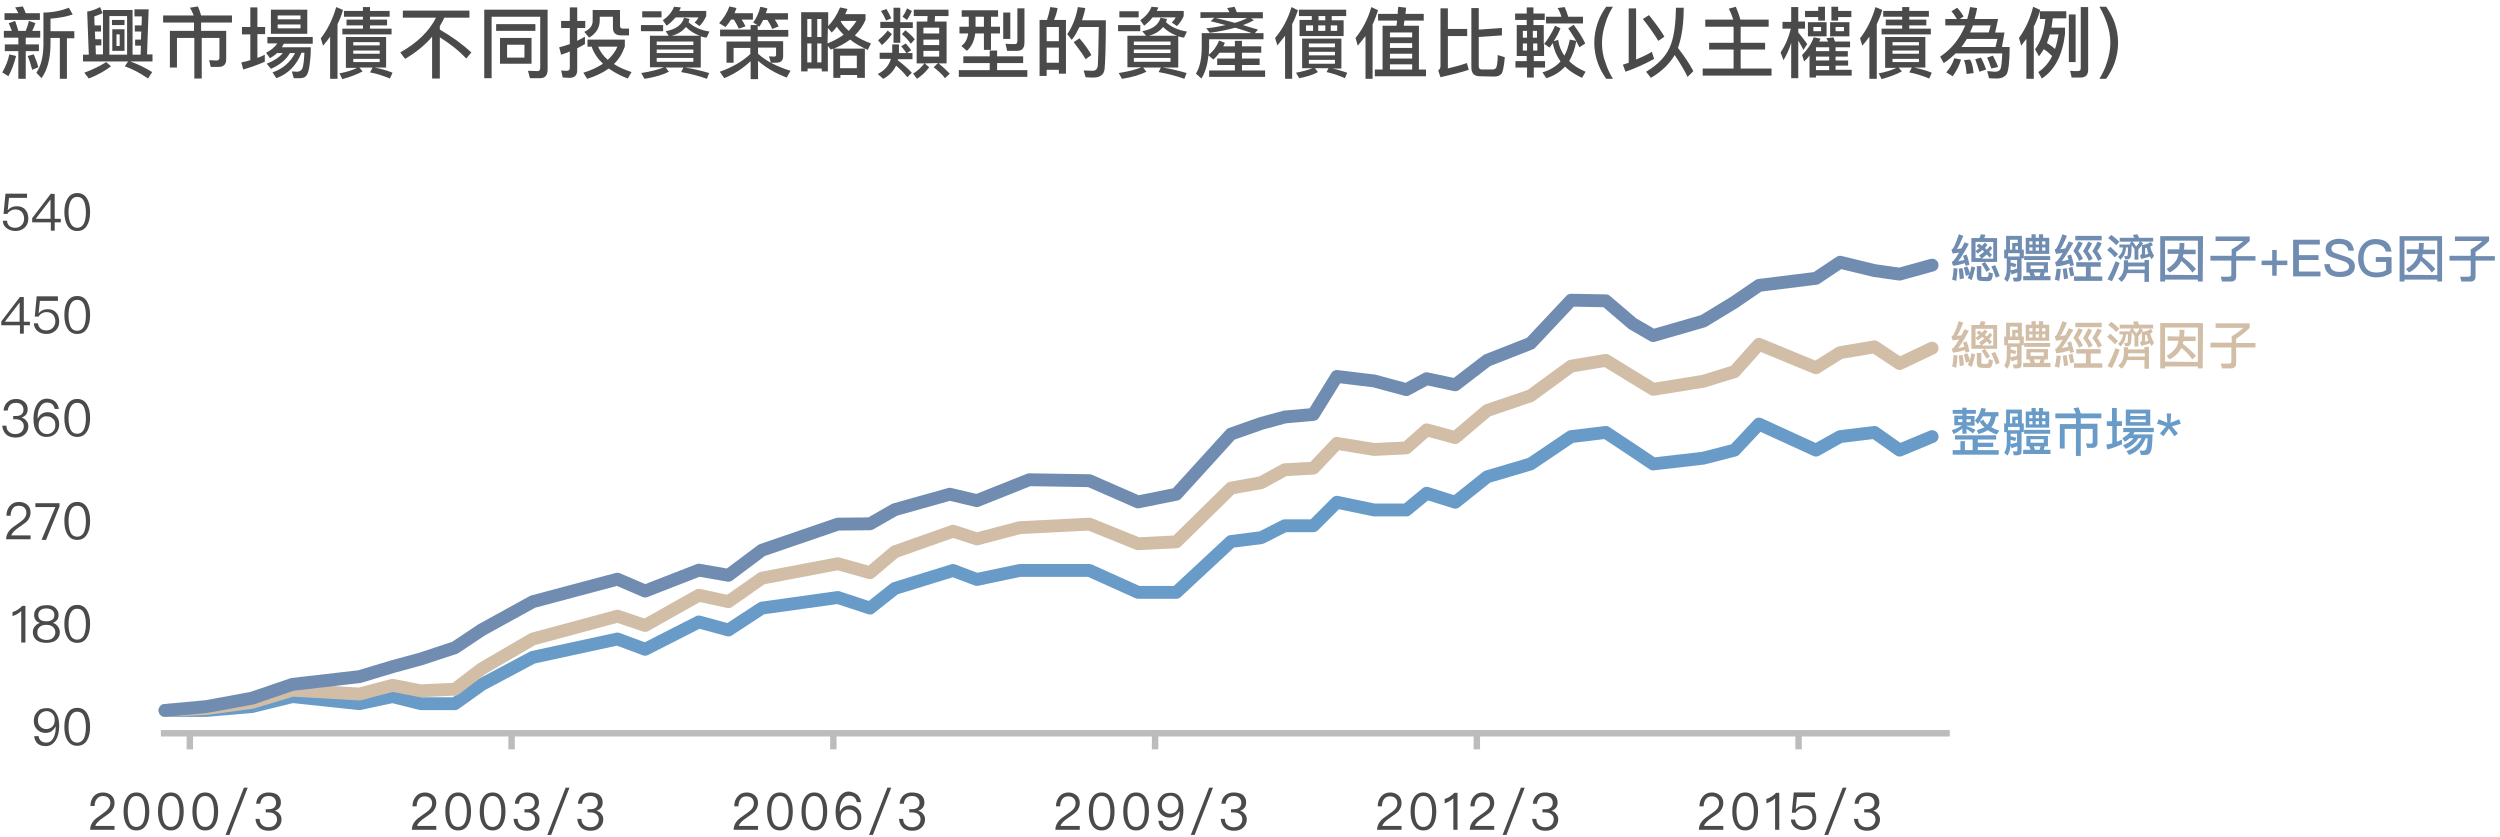 <?xml version="1.0" encoding="utf-8"?>
<!-- Generator: Adobe Illustrator 22.0.1, SVG Export Plug-In . SVG Version: 6.00 Build 0)  -->
<svg version="1.1" id="圖層_1" xmlns="http://www.w3.org/2000/svg" xmlns:xlink="http://www.w3.org/1999/xlink" x="0px" y="0px"
	 viewBox="0 0 777 260" style="enable-background:new 0 0 777 260;" xml:space="preserve">
<style type="text/css">
	.st0{enable-background:new    ;}
	.st1{fill:#4A4A4A;}
	.st2{fill:#D2BEA6;}
	.st3{fill:#708CB1;}
	.st4{fill:#689BC8;}
	.st5{fill:#BCBCBC;}
	.st6{fill:none;stroke:#689BC8;stroke-width:4;stroke-linecap:round;stroke-linejoin:round;}
	.st7{fill:none;stroke:#D2BEA6;stroke-width:4;stroke-linecap:round;stroke-linejoin:round;}
	.st8{fill:none;stroke:#708CB1;stroke-width:4;stroke-linecap:round;stroke-linejoin:round;}
</style>
<g>
	<title>pop2_4 copy</title>
	<desc>Created with Sketch.</desc>
	<g id="pop2_4-copy">
		<g id="Group-19" transform="translate(0, 59)">
			<g class="st0">
				<path class="st1" d="M17.4,162.6c0.7,1,1,2.3,1,4.1s-0.4,3.3-1.1,4.4c-0.8,1.2-1.8,1.8-3.1,1.8c-2.1,0-3.3-1-3.6-3.1H12
					c0.2,1.3,1,2,2.4,2c0.9,0,1.6-0.4,2.1-1.3c0.5-0.8,0.8-1.9,0.8-3.2c0-0.1,0-0.2,0-0.4h-0.1c-0.3,0.6-0.7,1-1.2,1.4
					c-0.5,0.3-1.1,0.5-1.8,0.5c-1.1,0-2-0.4-2.7-1.1c-0.7-0.7-1-1.6-1-2.7c0-1.1,0.4-2.1,1.1-2.8c0.7-0.8,1.6-1.1,2.8-1.1
					C15.7,161,16.7,161.5,17.4,162.6z M12.5,162.9c-0.5,0.5-0.7,1.2-0.7,2s0.2,1.5,0.7,1.9c0.5,0.5,1.1,0.8,1.9,0.8
					c0.7,0,1.4-0.3,1.9-0.8s0.7-1.2,0.7-2s-0.2-1.5-0.7-2s-1.1-0.8-1.9-0.8C13.6,162.1,12.9,162.4,12.5,162.9z"/>
				<path class="st1" d="M27.1,162.8c0.6,1,0.9,2.4,0.9,4.1c0,1.7-0.3,3.1-0.9,4.1c-0.7,1.2-1.7,1.8-3.1,1.8s-2.4-0.6-3.1-1.8
					c-0.6-1-0.9-2.4-0.9-4.1c0-1.7,0.3-3.1,0.9-4.1c0.7-1.2,1.7-1.8,3.1-1.8S26.4,161.6,27.1,162.8z M21.8,163.8
					c-0.3,0.8-0.5,1.8-0.5,3.2c0,1.3,0.2,2.4,0.5,3.2c0.4,1.1,1.2,1.6,2.2,1.6s1.8-0.6,2.2-1.6c0.3-0.8,0.5-1.8,0.5-3.2
					c0-1.3-0.2-2.4-0.5-3.2c-0.4-1.1-1.2-1.6-2.2-1.6S22.3,162.7,21.8,163.8z"/>
			</g>
			<g class="st0">
				<path class="st1" d="M7.9,129.3v11.4H6.6v-9.8c-0.7,0.7-1.6,1.2-2.7,1.6v-1.3c0.5-0.1,1.1-0.4,1.6-0.7c0.5-0.4,1-0.7,1.4-1.2
					H7.9z"/>
				<path class="st1" d="M17.3,130c0.6,0.6,0.9,1.3,0.9,2.1c0,0.6-0.1,1.1-0.4,1.5s-0.8,0.8-1.4,1l0,0c0.6,0.1,1.1,0.5,1.5,1
					s0.7,1.2,0.7,1.9c0,1-0.4,1.8-1.1,2.4c-0.7,0.6-1.8,0.9-3.1,0.9s-2.4-0.3-3.1-0.9c-0.7-0.6-1.1-1.4-1.1-2.4
					c0-0.7,0.2-1.4,0.7-1.9c0.4-0.5,0.9-0.8,1.5-1l0,0c-0.6-0.2-1.1-0.5-1.4-1c-0.3-0.4-0.4-0.9-0.4-1.5c0-0.8,0.3-1.5,0.9-2.1
					c0.7-0.6,1.6-0.9,2.8-0.9C15.6,129,16.6,129.3,17.3,130z M12.3,135.9c-0.5,0.4-0.7,1-0.7,1.7s0.2,1.2,0.7,1.6
					c0.5,0.4,1.2,0.7,2.1,0.7s1.6-0.2,2.1-0.7c0.4-0.4,0.7-1,0.7-1.6c0-0.7-0.2-1.2-0.7-1.7s-1.2-0.7-2.1-0.7
					C13.5,135.2,12.8,135.4,12.3,135.9z M12.5,130.7c-0.4,0.4-0.6,0.8-0.6,1.4c0,0.6,0.2,1.1,0.5,1.4c0.4,0.4,1.1,0.6,2,0.6
					s1.5-0.2,2-0.6c0.4-0.4,0.5-0.8,0.5-1.4c0-0.6-0.2-1-0.6-1.4c-0.5-0.4-1.1-0.6-1.9-0.6C13.6,130.1,13,130.3,12.5,130.7z"/>
				<path class="st1" d="M27.1,130.8c0.6,1,0.9,2.4,0.9,4.1c0,1.7-0.3,3.1-0.9,4.1c-0.7,1.2-1.7,1.8-3.1,1.8s-2.4-0.6-3.1-1.8
					c-0.6-1-0.9-2.4-0.9-4.1c0-1.7,0.3-3.1,0.9-4.1c0.7-1.2,1.7-1.8,3.1-1.8S26.4,129.6,27.1,130.8z M21.8,131.8
					c-0.3,0.8-0.5,1.8-0.5,3.2c0,1.3,0.2,2.4,0.5,3.2c0.4,1.1,1.2,1.6,2.2,1.6s1.8-0.6,2.2-1.6c0.3-0.8,0.5-1.8,0.5-3.2
					c0-1.3-0.2-2.4-0.5-3.2c-0.4-1.1-1.2-1.6-2.2-1.6S22.3,130.7,21.8,131.8z"/>
			</g>
			<g class="st0">
				<path class="st1" d="M8.5,97.9c0.7,0.6,1,1.4,1,2.4s-0.4,1.9-1.1,2.7c-0.4,0.4-1.2,1-2.4,1.8c-1.5,1-2.3,1.9-2.5,2.6h6v1.2H1.9
					c0-1,0.4-2,1.1-2.8c0.4-0.5,1.3-1.2,2.5-2c0.9-0.6,1.5-1.1,1.8-1.4c0.6-0.6,0.9-1.3,0.9-2S8,99.2,7.6,98.8s-1-0.6-1.7-0.6
					C5,98.2,4.4,98.4,4,99c-0.4,0.5-0.7,1.3-0.7,2.3H2c0-1.3,0.4-2.3,1.1-3.1C3.8,97.4,4.7,97,5.9,97C6.9,97,7.8,97.3,8.5,97.9z"/>
				<path class="st1" d="M18.5,97.3v1.1l-4.2,10.4h-1.4l4.3-10.2H11v-1.2h7.5V97.3z"/>
				<path class="st1" d="M27.1,98.8c0.6,1,0.9,2.4,0.9,4.1s-0.3,3.1-0.9,4.1c-0.7,1.2-1.7,1.8-3.1,1.8s-2.4-0.6-3.1-1.8
					c-0.6-1-0.9-2.4-0.9-4.1s0.3-3.1,0.9-4.1c0.7-1.2,1.7-1.8,3.1-1.8S26.4,97.6,27.1,98.8z M21.8,99.8c-0.3,0.8-0.5,1.8-0.5,3.2
					c0,1.3,0.2,2.4,0.5,3.2c0.4,1.1,1.2,1.6,2.2,1.6s1.8-0.6,2.2-1.6c0.3-0.8,0.5-1.8,0.5-3.2c0-1.3-0.2-2.4-0.5-3.2
					c-0.4-1.1-1.2-1.6-2.2-1.6S22.3,98.7,21.8,99.8z"/>
			</g>
			<g class="st0">
				<path class="st1" d="M7.4,33.3V41h1.9v1.1H7.4v2.6H6.2v-2.6H0.4v-1.2l5.8-7.6C6.2,33.3,7.4,33.3,7.4,33.3z M1.5,41h4.6v-6l0,0
					L1.5,41z"/>
				<path class="st1" d="M18,33.3v1.2h-5.6L12,38.3h0.1c0.3-0.4,0.7-0.7,1.2-0.9c0.4-0.2,0.9-0.3,1.5-0.3c1.1,0,2,0.3,2.6,1
					c0.7,0.7,1,1.7,1,2.9s-0.4,2.1-1.2,2.8c-0.8,0.7-1.7,1-2.8,1c-1,0-1.9-0.3-2.6-0.8c-0.8-0.6-1.2-1.4-1.3-2.5h1.3
					c0.1,0.7,0.4,1.3,0.9,1.7c0.4,0.3,1,0.5,1.7,0.5c0.8,0,1.5-0.3,2-0.8c0.5-0.5,0.8-1.2,0.8-2c0-0.9-0.3-1.6-0.7-2.1
					c-0.5-0.5-1.1-0.8-2-0.8c-0.5,0-1,0.1-1.5,0.4c-0.4,0.2-0.8,0.6-1,1h-1.2l0.6-6.3H18V33.3z"/>
				<path class="st1" d="M27.1,34.8c0.6,1,0.9,2.4,0.9,4.1c0,1.7-0.3,3.1-0.9,4.1c-0.7,1.2-1.7,1.8-3.1,1.8s-2.4-0.6-3.1-1.8
					c-0.6-1-0.9-2.4-0.9-4.1c0-1.7,0.3-3.1,0.9-4.1c0.7-1.2,1.7-1.8,3.1-1.8S26.4,33.6,27.1,34.8z M21.8,35.8
					c-0.3,0.8-0.5,1.8-0.5,3.2c0,1.3,0.2,2.4,0.5,3.2c0.4,1.1,1.2,1.6,2.2,1.6s1.8-0.6,2.2-1.6c0.3-0.8,0.5-1.8,0.5-3.2
					c0-1.3-0.2-2.4-0.5-3.2c-0.4-1.1-1.2-1.6-2.2-1.6S22.3,34.7,21.8,35.8z"/>
			</g>
			<g class="st0">
				<path class="st1" d="M7.6,65.9c0.7,0.6,1,1.3,1,2.3c0,1.3-0.6,2.1-1.9,2.6c0.7,0.2,1.2,0.5,1.5,1c0.4,0.4,0.6,1,0.6,1.7
					c0,1-0.4,1.9-1.1,2.5C7,76.7,6,77,4.8,77c-1.1,0-2-0.3-2.7-0.8c-0.8-0.7-1.3-1.6-1.4-2.9H2c0,0.9,0.3,1.6,0.9,2
					c0.5,0.4,1.1,0.6,1.8,0.6c0.8,0,1.5-0.2,2-0.7c0.4-0.4,0.7-1,0.7-1.7s-0.2-1.2-0.7-1.6c-0.4-0.4-1.1-0.6-1.9-0.6H4.1v-1H5
					c0.8,0,1.3-0.2,1.7-0.5c0.4-0.4,0.6-0.8,0.6-1.5c0-0.6-0.2-1.1-0.6-1.5s-1-0.6-1.7-0.6c-0.8,0-1.4,0.2-1.8,0.6s-0.7,1-0.8,1.8
					H1.1c0.1-1.1,0.5-2,1.2-2.6C3,65.3,3.9,65,5,65S6.9,65.3,7.6,65.9z"/>
				<path class="st1" d="M18.3,68.1H17c-0.3-1.3-1-2-2.4-2c-0.9,0-1.6,0.4-2.1,1.3c-0.5,0.8-0.8,1.9-0.8,3.2c0,0.1,0,0.2,0,0.4h0.1
					c0.3-0.6,0.7-1.1,1.2-1.4s1.1-0.5,1.8-0.5c1.1,0,2,0.4,2.6,1.1c0.7,0.7,1,1.6,1,2.7S18,75,17.3,75.7c-0.7,0.7-1.6,1.1-2.8,1.1
					c-1.4,0-2.4-0.5-3.1-1.6c-0.7-1-1-2.3-1-4.1c0-1.8,0.4-3.3,1.1-4.4c0.8-1.2,1.8-1.8,3.1-1.8C16.7,65,17.9,66,18.3,68.1z
					 M12.7,71.1c-0.5,0.5-0.7,1.2-0.7,2s0.2,1.5,0.7,2s1.1,0.8,1.9,0.8c0.8,0,1.4-0.3,1.9-0.8c0.5-0.5,0.7-1.2,0.7-2
					s-0.2-1.5-0.7-1.9c-0.5-0.5-1.1-0.8-1.9-0.8C13.8,70.3,13.2,70.6,12.7,71.1z"/>
				<path class="st1" d="M27.1,66.8c0.6,1,0.9,2.4,0.9,4.1S27.7,74,27.1,75c-0.7,1.2-1.7,1.8-3.1,1.8s-2.4-0.6-3.1-1.8
					c-0.6-1-0.9-2.4-0.9-4.1s0.3-3.1,0.9-4.1c0.7-1.2,1.7-1.8,3.1-1.8S26.4,65.6,27.1,66.8z M21.8,67.8c-0.3,0.8-0.5,1.8-0.5,3.2
					c0,1.3,0.2,2.4,0.5,3.2c0.4,1.1,1.2,1.6,2.2,1.6s1.8-0.6,2.2-1.6c0.3-0.8,0.5-1.8,0.5-3.2c0-1.3-0.2-2.4-0.5-3.2
					c-0.4-1.1-1.2-1.6-2.2-1.6S22.3,66.7,21.8,67.8z"/>
			</g>
			<g class="st0">
				<path class="st1" d="M8.4,1.3v1.2H2.8L2.4,6.3h0.1c0.3-0.4,0.7-0.7,1.2-0.9c0.4-0.2,0.9-0.3,1.5-0.3c1.1,0,2,0.3,2.6,1
					c0.7,0.7,1,1.7,1,2.9s-0.4,2.1-1.2,2.8s-1.7,1-2.8,1c-1,0-1.9-0.3-2.6-0.8c-0.8-0.5-1.3-1.3-1.3-2.4h1.3c0,0.7,0.3,1.3,0.8,1.7
					c0.4,0.3,1,0.5,1.7,0.5c0.8,0,1.5-0.3,2-0.8s0.8-1.2,0.8-2c0-0.9-0.3-1.6-0.7-2.1c-0.5-0.5-1.1-0.8-2-0.8c-0.5,0-1,0.1-1.5,0.4
					c-0.4,0.2-0.8,0.6-1,1H1.1l0.6-6.3h6.7V1.3z"/>
				<path class="st1" d="M17,1.3V9h1.9v1.1H17v2.6h-1.2v-2.6H10V8.8l5.8-7.6L17,1.3L17,1.3z M11.1,9h4.6V3l0,0L11.1,9z"/>
				<path class="st1" d="M27.1,2.8c0.6,1,0.9,2.4,0.9,4.1S27.7,10,27.1,11c-0.7,1.2-1.7,1.8-3.1,1.8s-2.4-0.6-3.1-1.8
					C20.4,10.1,20,8.7,20,7s0.3-3.1,0.9-4.1C21.6,1.6,22.7,1,24,1C25.4,1,26.4,1.6,27.1,2.8z M21.8,3.8c-0.3,0.8-0.5,1.8-0.5,3.2
					c0,1.3,0.2,2.4,0.5,3.2c0.5,1,1.2,1.6,2.2,1.6s1.8-0.6,2.2-1.6c0.3-0.8,0.5-1.8,0.5-3.2c0-1.3-0.2-2.4-0.5-3.2
					C25.8,2.7,25,2.2,24,2.2S22.3,2.7,21.8,3.8z"/>
			</g>
			<g class="st0">
				<path class="st2" d="M612.1,50.3l-1.2,0.3l-0.2-0.8c-1.3,0.4-2.6,0.7-3.7,0.8l-0.4-1.2c0.2-0.1,0.4-0.2,0.6-0.4
					c0.4-0.5,1-1.3,1.7-2.5c-0.7,0.1-1.3,0.2-2,0.3l-0.4-1.2c0.2-0.1,0.4-0.3,0.6-0.5c0.7-1.3,1.2-2.7,1.7-4.3l1.4,0.5
					c-0.7,1.7-1.3,3.1-2,4.1c0.5-0.1,0.9-0.1,1.4-0.2c0.3-0.6,0.6-1.2,1-1.9l1.3,0.5c-1.3,2.5-2.4,4.3-3.3,5.4
					c0.6-0.1,1.2-0.3,1.9-0.4c-0.1-0.4-0.2-0.9-0.4-1.3l1.1-0.4C611.6,48,611.9,49.1,612.1,50.3z M608.4,51.5
					c-0.1,1.4-0.2,2.7-0.4,3.8l-1.3-0.4c0.3-1,0.4-2.2,0.5-3.6L608.4,51.5z M610.4,54.5l-1.3,0.3c-0.1-1.2-0.2-2.4-0.3-3.3l1.1-0.2
					C610.2,52.2,610.3,53.3,610.4,54.5z M612.2,53c0.2-0.7,0.4-1.4,0.5-2.2l1.2,0.3c-0.3,1.5-0.7,2.8-1.1,4l-1.2-0.7
					c0.1-0.4,0.3-0.7,0.4-1.1l-1,0.5c-0.2-1-0.4-1.9-0.7-2.6l1.1-0.4C611.8,51.5,612.1,52.2,612.2,53z M615.2,42
					c0.2-0.4,0.4-0.8,0.4-1.2l1.5,0.2c-0.1,0.4-0.3,0.7-0.4,1h4v7.4h-3.8c0.7,0.9,1.2,1.8,1.6,2.4l-1.1,0.7
					c-0.4-0.8-0.9-1.6-1.5-2.5l1-0.6h-4.2V42H615.2z M619.3,43.2H614v5h1.7l-0.6-0.8c0.6-0.4,1.1-0.8,1.6-1.2
					c-0.2-0.2-0.4-0.3-0.6-0.5c-0.5,0.4-0.9,0.8-1.5,1.1L614,46c0.4-0.3,0.9-0.6,1.2-0.9c-0.3-0.2-0.6-0.4-0.9-0.6l0.7-0.8
					c0.4,0.2,0.7,0.5,1,0.7c0.3-0.3,0.6-0.7,0.9-1l0.8,0.7c-0.3,0.4-0.6,0.7-0.8,1c0.2,0.2,0.4,0.3,0.6,0.5c0.4-0.4,0.7-0.8,1-1.2
					l0.7,0.7c-0.3,0.4-0.6,0.8-1,1.2c0.3,0.3,0.6,0.6,0.9,0.9l-0.7,0.9c-0.3-0.4-0.6-0.7-0.9-1c-0.5,0.5-1.1,0.9-1.6,1.3h3.6v-5.2
					H619.3z M615.7,55.3c-0.9,0-1.3-0.5-1.3-1.4v-3.2h1.4v3c0,0.2,0.1,0.4,0.4,0.4h1.3c0.2,0,0.4-0.1,0.4-0.2
					c0.1-0.1,0.2-0.6,0.2-1.3l1.3,0.4c-0.1,1.2-0.3,1.8-0.6,2.1c-0.3,0.2-0.6,0.3-1.2,0.3L615.7,55.3L615.7,55.3z M621.5,53.8
					l-1.2,0.5c-0.4-1.3-0.9-2.5-1.4-3.5l1.2-0.4C620.6,51.5,621.1,52.6,621.5,53.8z"/>
				<path class="st2" d="M628.4,45.6h0.6v2.7h-0.7v6c0,0.8-0.4,1.2-1.3,1.2h-1.1l-0.3-1.2c0.4,0,0.7,0,1,0s0.4-0.2,0.4-0.5v-1.1
					c-0.6,0.2-1.2,0.4-1.8,0.6l-0.3-0.9c-0.1,1.3-0.4,2.3-1,3.2l-1-0.9c0.5-0.8,0.8-1.7,0.8-2.9v-3.5h-0.8v-2.7h0.6v-4.3h4.9
					L628.4,45.6L628.4,45.6z M627.7,47.7v-1h-3.6v1H627.7z M625.4,45.6v-2.1h1.7v-1h-2.4v3.1H625.4z M626.9,51.5v-2.7h-2v0.8
					c0.6,0.1,1.2,0.3,1.8,0.5l-0.4,1c-0.5-0.2-0.9-0.3-1.4-0.4v0.9c0,0.2,0,0.3,0,0.4C625.7,51.9,626.3,51.7,626.9,51.5z
					 M627.2,45.6v-1.1h-0.8v1.1H627.2z M636.5,49.5v3.2h-1l-0.3,1.1h2.1v1.3h-8.5v-1.3h2.3l-0.4-1.1h-0.9v-3.2H636.5z M637.2,47.6
					v1.2h-8.1v-1.2H637.2z M631.4,41.9v-1.1h1.3v1.1h1v-1.1h1.3v1.1h1.9v5h-7.3v-5H631.4z M631.7,44v-1h-1v1H631.7z M631.7,44.9h-1
					v1h1V44.9z M635.2,50.5h-4.1v1.1h4.1V50.5z M633.9,53.8l0.3-1.1h-2.1l0.4,1.1H633.9z M632.7,44h1v-1h-1V44z M633.7,44.9h-1v1h1
					V44.9z M634.7,44h1v-1h-1V44z M635.7,44.9h-1v1h1V44.9z"/>
				<path class="st2" d="M640.5,51.6c-0.1,1.4-0.3,2.6-0.5,3.7l-1.4-0.4c0.3-1,0.5-2.1,0.6-3.4L640.5,51.6z M644.6,50.4l-1.2,0.3
					c-0.1-0.3-0.1-0.6-0.2-0.8c-1.5,0.5-2.8,0.8-4.1,0.9l-0.4-1.3c0.3-0.1,0.5-0.2,0.6-0.4c0.5-0.5,1.1-1.3,1.8-2.5
					c-0.7,0.1-1.4,0.2-2.1,0.3l-0.4-1.3c0.2-0.1,0.4-0.3,0.6-0.5c0.7-1.3,1.3-2.7,1.8-4.3l1.4,0.5c-0.7,1.7-1.4,3.2-2.1,4.2
					c0.5-0.1,1.1-0.2,1.6-0.3c0.4-0.7,0.7-1.4,1.1-2.2l1.4,0.5c-1.5,2.6-2.7,4.5-3.6,5.7c0.7-0.1,1.4-0.3,2.1-0.5
					c-0.1-0.4-0.3-0.8-0.4-1.2l1.2-0.4C644,48.1,644.3,49.2,644.6,50.4z M642.8,54.5l-1.3,0.3c-0.1-1.2-0.3-2.3-0.4-3.2l1.2-0.3
					C642.4,52.3,642.6,53.3,642.8,54.5z M644.7,53.6l-1.2,0.3c-0.2-0.9-0.4-1.8-0.6-2.6l1.2-0.4C644.3,51.7,644.5,52.6,644.7,53.6z
					 M647.3,43.5c-0.4,1-0.9,1.8-1.4,2.5c0.5,0.6,1,1.4,1.5,2.4l-1.2,0.7c-0.5-1.2-1.1-2.2-1.8-3.1c0.6-1,1.2-2,1.6-3L647.3,43.5z
					 M645.3,50.9v-1.4h7.6v1.4h-3.1v3h3.6v1.4h-8.8v-1.4h3.7v-3H645.3z M653.2,41.3v1.4H645v-1.4H653.2z M650.2,43.6
					c-0.4,1-0.9,1.8-1.3,2.4c0.5,0.6,1,1.4,1.5,2.4l-1.2,0.7c-0.5-1.2-1.1-2.2-1.8-3c0.6-1,1.2-2,1.6-3L650.2,43.6z M653.2,43.6
					c-0.4,1-0.9,1.8-1.4,2.4c0.5,0.6,1,1.4,1.5,2.4l-1.2,0.7c-0.5-1.2-1.1-2.2-1.8-3c0.6-1,1.2-2,1.6-3L653.2,43.6z"/>
				<path class="st2" d="M658.3,47l-1,1c-0.6-0.7-1.4-1.5-2.4-2.3l1-1C656.8,45.5,657.6,46.3,658.3,47z M658.8,49.7
					c-0.7,2-1.5,3.9-2.4,5.7l-1.4-0.6c1-1.8,1.8-3.7,2.5-5.6L658.8,49.7z M658.7,43.2l-1,1c-0.6-0.7-1.4-1.4-2.5-2.2l1-1
					C657.1,41.7,658,42.4,658.7,43.2z M658.8,43.1v-1.2h4.5c-0.1-0.3-0.3-0.6-0.4-0.9l1.4-0.2c0.2,0.3,0.3,0.7,0.5,1.1h4.4v1.2h-3.9
					l0.8,0.5c-0.1,0.2-0.3,0.4-0.4,0.6c1.1-0.2,2.1-0.5,2.8-1l0.6,1c-0.3,0.2-0.5,0.3-0.8,0.4c0.2,1.1,0.7,2.1,1.2,2.9l-0.8,1.1
					c-0.2-0.3-0.3-0.6-0.5-0.9c-0.7,0.3-1.6,0.5-2.7,0.8l-0.4-1.1c0.4-0.2,0.6-0.4,0.6-0.7v-2.5c-0.4,0.5-0.7,0.9-1.1,1.3v3.2h-1.2
					v-3.3c-0.3-0.4-0.5-0.8-0.9-1.2c0,2-0.1,3.2-0.3,3.7s-0.5,0.7-1,0.7h-0.7l-0.3-1h0.7c0.2,0,0.4-0.2,0.4-0.5s0.1-1.1,0.1-2.2
					h-0.6c-0.1,0.9-0.3,1.6-0.5,2.1c-0.3,0.6-0.7,1.2-1.3,1.7l-0.7-0.9c0.5-0.4,0.8-0.8,1.1-1.3c0.2-0.4,0.4-0.9,0.4-1.6h-1.1V44
					h3.5l-0.3-0.3l0.6-0.6C662.5,43.1,658.8,43.1,658.8,43.1z M666.5,48.8h1.4v6.8h-1.4v-2.7h-5.4c-0.3,1.1-0.9,2-1.7,2.7l-1.1-1
					c1.2-0.8,1.8-2.1,1.8-3.9v-1.8h1.3v0.7h5.1L666.5,48.8L666.5,48.8z M661.4,51.8h5.2v-1h-5.1C661.4,51.1,661.4,51.5,661.4,51.8z
					 M665,43.1h-2.2c0.4,0.5,0.8,1,1.1,1.5C664.4,44.1,664.8,43.6,665,43.1z M666.7,45.1v2.1c0.4-0.1,0.8-0.3,1-0.4
					c-0.2-0.6-0.4-1.2-0.5-1.8C667.1,45,666.9,45.1,666.7,45.1z"/>
				<path class="st2" d="M684.6,55.5h-1.5v-0.6h-10.2v0.6h-1.5V41.4h13.3L684.6,55.5L684.6,55.5z M683.1,53.5V42.8h-10.2v10.6
					L683.1,53.5L683.1,53.5z M677.3,45.6c0.1-0.7,0.1-1.4,0.1-2.1h1.5c0,0.7,0,1.4-0.1,2.1h3.6V47h-3.8c-0.1,0.3-0.1,0.6-0.2,0.8
					c1.6,1.3,3,2.5,4.1,3.8l-1.1,1.1c-0.9-1.2-2-2.4-3.4-3.6c-0.7,1.4-1.9,2.7-3.7,3.6l-0.9-1.1c1.7-1,2.9-2.2,3.4-3.6
					c0.1-0.3,0.2-0.7,0.3-1.1h-3.4v-1.4L677.3,45.6L677.3,45.6z"/>
				<path class="st2" d="M693.6,47.5v-2c1.3-0.7,2.5-1.6,3.6-2.6h-8.6v-1.4h10.6v1.4c-1.2,1.2-2.6,2.3-4.2,3.4v1.3h6V49h-6v4.9
					c0,1-0.5,1.6-1.6,1.6h-2.8l-0.4-1.5c0.8,0,1.7,0,2.6,0c0.4,0,0.7-0.2,0.7-0.6V49H687v-1.5H693.6z"/>
			</g>
			<g class="st0">
				<path class="st3" d="M612.1,23.3l-1.2,0.3l-0.2-0.8c-1.3,0.4-2.6,0.7-3.7,0.8l-0.4-1.2c0.2-0.1,0.4-0.2,0.6-0.4
					c0.4-0.5,1-1.3,1.7-2.5c-0.7,0.1-1.3,0.2-2,0.3l-0.4-1.2c0.2-0.1,0.4-0.3,0.6-0.5c0.7-1.3,1.2-2.7,1.7-4.3l1.4,0.5
					c-0.7,1.7-1.3,3.1-2,4.1c0.5-0.1,0.9-0.1,1.4-0.2c0.3-0.6,0.6-1.2,1-1.9l1.3,0.5c-1.3,2.5-2.4,4.3-3.3,5.4
					c0.6-0.1,1.2-0.3,1.9-0.4c-0.1-0.4-0.2-0.9-0.4-1.3l1.1-0.4C611.6,21,611.9,22.1,612.1,23.3z M608.4,24.5
					c-0.1,1.4-0.2,2.7-0.4,3.8l-1.3-0.4c0.3-1,0.4-2.2,0.5-3.6L608.4,24.5z M610.4,27.5l-1.3,0.3c-0.1-1.2-0.2-2.4-0.3-3.3l1.1-0.2
					C610.2,25.2,610.3,26.3,610.4,27.5z M612.2,26c0.2-0.7,0.4-1.4,0.5-2.2l1.2,0.3c-0.3,1.5-0.7,2.8-1.1,4l-1.2-0.7
					c0.1-0.4,0.3-0.7,0.4-1.1l-1,0.5c-0.2-1-0.4-1.9-0.7-2.6l1.1-0.4C611.8,24.5,612.1,25.2,612.2,26z M615.2,15
					c0.2-0.4,0.4-0.8,0.4-1.2l1.5,0.2c-0.1,0.4-0.3,0.7-0.4,1h4v7.4h-3.8c0.7,0.9,1.2,1.8,1.6,2.4l-1.1,0.7
					c-0.4-0.8-0.9-1.6-1.5-2.5l1-0.6h-4.2V15H615.2z M619.3,16.2H614v5h1.7l-0.6-0.8c0.6-0.4,1.1-0.8,1.6-1.2
					c-0.2-0.2-0.4-0.3-0.6-0.5c-0.5,0.4-0.9,0.8-1.5,1.1L614,19c0.4-0.3,0.9-0.6,1.2-0.9c-0.3-0.2-0.6-0.4-0.9-0.6l0.7-0.8
					c0.4,0.2,0.7,0.5,1,0.7c0.3-0.3,0.6-0.7,0.9-1l0.8,0.7c-0.3,0.4-0.6,0.7-0.8,1c0.2,0.2,0.4,0.3,0.6,0.5c0.4-0.4,0.7-0.8,1-1.2
					l0.7,0.7c-0.3,0.4-0.6,0.8-1,1.2c0.3,0.3,0.6,0.6,0.9,0.9l-0.7,0.9c-0.3-0.4-0.6-0.7-0.9-1c-0.5,0.5-1.1,0.9-1.6,1.3h3.6v-5.2
					H619.3z M615.7,28.3c-0.9,0-1.3-0.5-1.3-1.4v-3.2h1.4v3c0,0.2,0.1,0.4,0.4,0.4h1.3c0.2,0,0.4-0.1,0.4-0.2
					c0.1-0.1,0.2-0.6,0.2-1.3l1.3,0.4c-0.1,1.2-0.3,1.8-0.6,2.1c-0.3,0.2-0.6,0.3-1.2,0.3L615.7,28.3L615.7,28.3z M621.5,26.8
					l-1.2,0.5c-0.4-1.3-0.9-2.5-1.4-3.5l1.2-0.4C620.6,24.5,621.1,25.6,621.5,26.8z"/>
				<path class="st3" d="M628.4,18.6h0.6v2.7h-0.7v6c0,0.8-0.4,1.2-1.3,1.2h-1.1l-0.3-1.2c0.4,0,0.7,0,1,0s0.4-0.2,0.4-0.5v-1.1
					c-0.6,0.2-1.2,0.4-1.8,0.6l-0.3-0.9c-0.1,1.3-0.4,2.3-1,3.2l-1-0.9c0.5-0.8,0.8-1.7,0.8-2.9v-3.5h-0.8v-2.7h0.6v-4.3h4.9
					L628.4,18.6L628.4,18.6z M627.7,20.7v-1h-3.6v1H627.7z M625.4,18.6v-2.1h1.7v-1h-2.4v3.1H625.4z M626.9,24.5v-2.7h-2v0.8
					c0.6,0.1,1.2,0.3,1.8,0.5l-0.4,1c-0.5-0.2-0.9-0.3-1.4-0.4v0.9c0,0.2,0,0.3,0,0.4C625.7,24.9,626.3,24.7,626.9,24.5z
					 M627.2,18.6v-1.1h-0.8v1.1H627.2z M636.5,22.5v3.2h-1l-0.3,1.1h2.1v1.3h-8.5v-1.3h2.3l-0.4-1.1h-0.9v-3.2H636.5z M637.2,20.6
					v1.2h-8.1v-1.2H637.2z M631.4,14.9v-1.1h1.3v1.1h1v-1.1h1.3v1.1h1.9v5h-7.3v-5H631.4z M631.7,17v-1h-1v1H631.7z M631.7,17.9h-1
					v1h1V17.9z M635.2,23.5h-4.1v1.1h4.1V23.5z M633.9,26.8l0.3-1.1h-2.1l0.4,1.1H633.9z M632.7,17h1v-1h-1V17z M633.7,17.9h-1v1h1
					V17.9z M634.7,17h1v-1h-1V17z M635.7,17.9h-1v1h1V17.9z"/>
				<path class="st3" d="M640.5,24.6c-0.1,1.4-0.3,2.6-0.5,3.7l-1.4-0.4c0.3-1,0.5-2.1,0.6-3.4L640.5,24.6z M644.6,23.4l-1.2,0.3
					c-0.1-0.3-0.1-0.6-0.2-0.8c-1.5,0.5-2.8,0.8-4.1,0.9l-0.4-1.3c0.3-0.1,0.5-0.2,0.6-0.4c0.5-0.5,1.1-1.3,1.8-2.5
					c-0.7,0.1-1.4,0.2-2.1,0.3l-0.4-1.3c0.2-0.1,0.4-0.3,0.6-0.5c0.7-1.3,1.3-2.7,1.8-4.3l1.4,0.5c-0.7,1.7-1.4,3.2-2.1,4.2
					c0.5-0.1,1.1-0.2,1.6-0.3c0.4-0.7,0.7-1.4,1.1-2.2l1.4,0.5c-1.5,2.6-2.7,4.5-3.6,5.7c0.7-0.1,1.4-0.3,2.1-0.5
					c-0.1-0.4-0.3-0.8-0.4-1.2l1.2-0.4C644,21.1,644.3,22.2,644.6,23.4z M642.8,27.5l-1.3,0.3c-0.1-1.2-0.3-2.3-0.4-3.2l1.2-0.3
					C642.4,25.3,642.6,26.3,642.8,27.5z M644.7,26.6l-1.2,0.3c-0.2-0.9-0.4-1.8-0.6-2.6l1.2-0.4C644.3,24.7,644.5,25.6,644.7,26.6z
					 M647.3,16.5c-0.4,1-0.9,1.8-1.4,2.5c0.5,0.6,1,1.4,1.5,2.4l-1.2,0.7c-0.5-1.2-1.1-2.2-1.8-3.1c0.6-1,1.2-2,1.6-3L647.3,16.5z
					 M645.3,23.9v-1.4h7.6v1.4h-3.1v3h3.6v1.4h-8.8v-1.4h3.7v-3H645.3z M653.2,14.3v1.4H645v-1.4H653.2z M650.2,16.6
					c-0.4,1-0.9,1.8-1.3,2.4c0.5,0.6,1,1.4,1.5,2.4l-1.2,0.7c-0.5-1.2-1.1-2.2-1.8-3c0.6-1,1.2-2,1.6-3L650.2,16.6z M653.2,16.6
					c-0.4,1-0.9,1.8-1.4,2.4c0.5,0.6,1,1.4,1.5,2.4l-1.2,0.7c-0.5-1.2-1.1-2.2-1.8-3c0.6-1,1.2-2,1.6-3L653.2,16.6z"/>
				<path class="st3" d="M658.3,20l-1,1c-0.6-0.7-1.4-1.5-2.4-2.3l1-1C656.8,18.5,657.6,19.3,658.3,20z M658.8,22.7
					c-0.7,2-1.5,3.9-2.4,5.7l-1.4-0.6c1-1.8,1.8-3.7,2.5-5.6L658.8,22.7z M658.7,16.2l-1,1c-0.6-0.7-1.4-1.4-2.5-2.2l1-1
					C657.1,14.7,658,15.4,658.7,16.2z M658.8,16.1v-1.2h4.5c-0.1-0.3-0.3-0.6-0.4-0.9l1.4-0.2c0.2,0.3,0.3,0.7,0.5,1.1h4.4v1.2h-3.9
					l0.8,0.5c-0.1,0.2-0.3,0.4-0.4,0.6c1.1-0.2,2.1-0.5,2.8-1l0.6,1c-0.3,0.2-0.5,0.3-0.8,0.4c0.2,1.1,0.7,2.1,1.2,2.9l-0.8,1.1
					c-0.2-0.3-0.3-0.6-0.5-0.9c-0.7,0.3-1.6,0.5-2.7,0.8l-0.4-1.1c0.4-0.2,0.6-0.4,0.6-0.7v-2.5c-0.4,0.5-0.7,0.9-1.1,1.3v3.2h-1.2
					v-3.3c-0.3-0.4-0.5-0.8-0.9-1.2c0,2-0.1,3.2-0.3,3.7s-0.5,0.7-1,0.7h-0.7l-0.3-1h0.7c0.2,0,0.4-0.2,0.4-0.5s0.1-1.1,0.1-2.2
					h-0.6c-0.1,0.9-0.3,1.6-0.5,2.1c-0.3,0.6-0.7,1.2-1.3,1.7l-0.7-0.9c0.5-0.4,0.8-0.8,1.1-1.3c0.2-0.4,0.4-0.9,0.4-1.6h-1.1V17
					h3.5l-0.3-0.3l0.6-0.6C662.5,16.1,658.8,16.1,658.8,16.1z M666.5,21.8h1.4v6.8h-1.4v-2.7h-5.4c-0.3,1.1-0.9,2-1.7,2.7l-1.1-1
					c1.2-0.8,1.8-2.1,1.8-3.9v-1.8h1.3v0.7h5.1L666.5,21.8L666.5,21.8z M661.4,24.8h5.2v-1h-5.1C661.4,24.1,661.4,24.5,661.4,24.8z
					 M665,16.1h-2.2c0.4,0.5,0.8,1,1.1,1.5C664.4,17.1,664.8,16.6,665,16.1z M666.7,18.1v2.1c0.4-0.1,0.8-0.3,1-0.4
					c-0.2-0.6-0.4-1.2-0.5-1.8C667.1,18,666.9,18.1,666.7,18.1z"/>
				<path class="st3" d="M684.6,28.5h-1.5v-0.6h-10.2v0.6h-1.5V14.4h13.3L684.6,28.5L684.6,28.5z M683.1,26.5V15.8h-10.2v10.6
					L683.1,26.5L683.1,26.5z M677.3,18.6c0.1-0.7,0.1-1.4,0.1-2.1h1.5c0,0.7,0,1.4-0.1,2.1h3.6V20h-3.8c-0.1,0.3-0.1,0.6-0.2,0.8
					c1.6,1.3,3,2.5,4.1,3.8l-1.1,1.1c-0.9-1.2-2-2.4-3.4-3.6c-0.7,1.4-1.9,2.7-3.7,3.6l-0.9-1.1c1.7-1,2.9-2.2,3.4-3.6
					c0.1-0.3,0.2-0.7,0.3-1.1h-3.4v-1.4h3.6V18.6z"/>
				<path class="st3" d="M693.6,20.5v-2c1.3-0.7,2.5-1.6,3.6-2.6h-8.6v-1.4h10.6v1.4c-1.2,1.2-2.6,2.3-4.2,3.4v1.3h6V22h-6v4.9
					c0,1-0.5,1.6-1.6,1.6h-2.8l-0.4-1.5c0.8,0,1.7,0,2.6,0c0.4,0,0.7-0.2,0.7-0.6V22H687v-1.5H693.6z"/>
				<path class="st3" d="M707.6,18.7V22h3.3v1.4h-3.3v3.3h-1.4v-3.3h-3.3V22h3.3v-3.3H707.6z"/>
				<path class="st3" d="M721,15.5V17h-6.5v3.3h6.1v1.5h-6.1v3.6h6.7v1.5h-8.5V15.5H721z"/>
				<path class="st3" d="M730.2,16.1c0.8,0.6,1.2,1.5,1.4,2.8h-1.7c-0.2-0.7-0.4-1.3-0.9-1.6c-0.4-0.3-1.1-0.5-2-0.5
					c-0.8,0-1.3,0.1-1.7,0.3c-0.5,0.3-0.7,0.7-0.7,1.2s0.3,0.9,0.8,1.2c0.3,0.1,0.9,0.4,2,0.7c1.5,0.5,2.5,0.8,3,1.1
					c1,0.6,1.5,1.4,1.5,2.5c0,1-0.4,1.8-1.2,2.4s-1.9,0.9-3.4,0.9c-1.4,0-2.5-0.3-3.3-0.8c-0.9-0.7-1.5-1.7-1.6-3.2h1.7
					c0.1,0.9,0.4,1.6,1,1.9c0.5,0.4,1.2,0.5,2.1,0.5c0.9,0,1.6-0.2,2.1-0.4c0.5-0.3,0.8-0.7,0.8-1.2c0-0.6-0.4-1.1-1.1-1.5
					c-0.3-0.1-1-0.4-2.3-0.8c-1.4-0.4-2.3-0.8-2.6-0.9c-0.9-0.5-1.3-1.3-1.3-2.3s0.4-1.8,1.3-2.4c0.8-0.5,1.8-0.8,3-0.8
					C728.4,15.3,729.4,15.5,730.2,16.1z"/>
				<path class="st3" d="M741.8,16.3c0.8,0.6,1.3,1.6,1.5,2.9h-1.8c-0.2-0.8-0.5-1.3-1.1-1.7c-0.5-0.4-1.3-0.6-2.2-0.6
					c-1.1,0-2,0.4-2.6,1.1c-0.7,0.8-1,1.9-1,3.3s0.3,2.4,0.9,3.2c0.7,0.8,1.7,1.2,3.2,1.2c0.6,0,1.1-0.1,1.6-0.2s0.9-0.3,1.3-0.6
					v-2.5h-3.2v-1.5h4.9v4.8c-0.6,0.5-1.3,0.8-2.1,1.1c-0.8,0.3-1.7,0.4-2.7,0.4c-1.8,0-3.2-0.6-4.2-1.7c-0.9-1.1-1.4-2.5-1.4-4.2
					s0.5-3.1,1.4-4.2c1-1.2,2.3-1.8,4-1.8C739.8,15.3,741,15.6,741.8,16.3z"/>
				<path class="st3" d="M759,28.5h-1.5v-0.6h-10.2v0.6h-1.5V14.4H759V28.5z M757.5,26.5V15.8h-10.2v10.6L757.5,26.5L757.5,26.5z
					 M751.7,18.6c0.1-0.7,0.1-1.4,0.1-2.1h1.5c0,0.7,0,1.4-0.1,2.1h3.6V20H753c-0.1,0.3-0.1,0.6-0.2,0.8c1.6,1.3,3,2.5,4.1,3.8
					l-1.1,1.1c-0.9-1.2-2-2.4-3.4-3.6c-0.7,1.4-1.9,2.7-3.7,3.6l-0.9-1.1c1.7-1,2.9-2.2,3.4-3.6c0.1-0.3,0.2-0.7,0.3-1.1H748v-1.4
					h3.7V18.6z"/>
				<path class="st3" d="M767.9,20.5v-2c1.3-0.7,2.5-1.6,3.6-2.6H763v-1.4h10.6v1.4c-1.2,1.2-2.6,2.3-4.2,3.4v1.3h6V22h-6v4.9
					c0,1-0.5,1.6-1.6,1.6H765l-0.4-1.5c0.8,0,1.7,0,2.6,0c0.4,0,0.7-0.2,0.7-0.6V22h-6.6v-1.5H767.9z"/>
			</g>
			<g class="st0">
				<path class="st4" d="M609.9,70.3v-0.7h-3v-1.2h3v-0.7h1.3v0.7h2.9v1.2h-2.9v0.7h2.5v3h-2.5v0.1c0.9,0.3,1.8,0.7,2.8,1.2
					l-0.8,1.1c-0.8-0.6-1.4-1-2-1.4v1.5h-1.3v-1.6c-0.9,0.7-1.8,1.3-2.7,1.7l-0.6-1.2c1.1-0.3,2.1-0.8,3.2-1.5h-2.4v-3h2.5V70.3z
					 M620.4,76.3v1.3h-5.7v1h4.8v1.3h-4.8v1h6.5v1.4h-14.3v-1.4h2.4v-2.8h1.4v2.8h2.4v-3.3h-5.5v-1.3H620.4z M609.9,71.3h-1.3v0.9
					h1.3V71.3z M612.5,71.3h-1.3v0.9h1.3V71.3z M615.3,72c-0.2,0.3-0.4,0.5-0.6,0.8l-0.9-1.1c1-1.1,1.6-2.3,2-3.9l1.4,0.2
					c-0.1,0.4-0.2,0.7-0.3,1.1h4.2v1.3h-0.8c-0.2,1.4-0.7,2.5-1.4,3.4c0.7,0.4,1.6,0.8,2.5,1l-0.8,1.2c-1.1-0.3-2-0.8-2.8-1.3
					c-0.8,0.5-1.8,0.9-2.9,1.2l-0.5-1.2c0.9-0.3,1.7-0.6,2.4-0.9C616,73.2,615.6,72.6,615.3,72z M615.3,72l1.1-0.6
					c0.3,0.6,0.7,1.1,1.2,1.6l0,0c0.6-0.6,1-1.5,1.2-2.6h-2.5C616,70.9,615.6,71.4,615.3,72z"/>
				<path class="st4" d="M628.4,72.6h0.6v2.7h-0.7v6c0,0.8-0.4,1.2-1.3,1.2h-1.1l-0.3-1.2c0.4,0,0.7,0,1,0s0.4-0.2,0.4-0.5v-1.1
					c-0.6,0.2-1.2,0.4-1.8,0.6l-0.3-0.9c-0.1,1.3-0.4,2.3-1,3.2l-1-0.9c0.5-0.8,0.8-1.7,0.8-2.9v-3.5h-0.8v-2.7h0.6v-4.3h4.9
					L628.4,72.6L628.4,72.6z M627.7,74.7v-1h-3.6v1H627.7z M625.4,72.6v-2.1h1.7v-1h-2.4v3.1H625.4z M626.9,78.5v-2.7h-2v0.8
					c0.6,0.1,1.2,0.3,1.8,0.5l-0.4,1c-0.5-0.2-0.9-0.3-1.4-0.4v0.9c0,0.2,0,0.3,0,0.4C625.7,78.9,626.3,78.7,626.9,78.5z
					 M627.2,72.6v-1.1h-0.8v1.1H627.2z M636.5,76.5v3.2h-1l-0.3,1.1h2.1v1.3h-8.5v-1.3h2.3l-0.4-1.1h-0.9v-3.2H636.5z M637.2,74.6
					v1.2h-8.1v-1.2H637.2z M631.4,68.9v-1.1h1.3v1.1h1v-1.1h1.3v1.1h1.9v5h-7.3v-5H631.4z M631.7,71v-1h-1v1H631.7z M631.7,71.9h-1
					v1h1V71.9z M635.2,77.5h-4.1v1.1h4.1V77.5z M633.9,80.8l0.3-1.1h-2.1l0.4,1.1H633.9z M632.7,71h1v-1h-1V71z M633.7,71.9h-1v1h1
					V71.9z M634.7,71h1v-1h-1V71z M635.7,71.9h-1v1h1V71.9z"/>
				<path class="st4" d="M645.2,69.5c-0.2-0.6-0.5-1.1-0.8-1.6l1.6-0.3c0.2,0.6,0.5,1.2,0.7,1.9h6.4V71h-6.4v1.7h5.2v5.9
					c0,1-0.5,1.6-1.6,1.6h-1.6l-0.4-1.4l1.5,0.1c0.4,0,0.6-0.2,0.6-0.5v-4.1h-3.7v8.4h-1.5v-8.4h-3.5v6.1h-1.5v-7.6h5V71h-6.4v-1.5
					H645.2z"/>
				<path class="st4" d="M656.4,71.9v-4.1h1.5v4.1h1.6v1.5h-1.6v4.9c0.5-0.2,1-0.4,1.6-0.7v1.5c-1.4,0.6-2.9,1.2-4.5,1.6l-0.4-1.5
					c0.6-0.1,1.3-0.3,1.9-0.4v-5.4h-1.7v-1.5H656.4z M669.4,74v1.3h-6c-0.1,0.2-0.3,0.5-0.4,0.7h6c0,1.6-0.1,2.8-0.2,3.8
					c-0.1,1-0.3,1.6-0.6,2s-0.8,0.6-1.4,0.6h-1.4L665,81c0.4,0,0.7,0.1,1,0.1c0.6,0,0.9-0.2,1.1-0.7c0.2-0.5,0.3-1.6,0.4-3.2h-0.6
					c-1.1,2.7-2.8,4.4-5.2,5.2l-0.8-1.2c2.1-0.7,3.7-2,4.7-4h-1c-0.8,1.4-2.1,2.5-3.9,3.3l-0.9-1.1c1.5-0.6,2.6-1.3,3.3-2.2h-1.2
					c-0.4,0.4-0.9,0.8-1.5,1.1l-0.8-1.1c1-0.6,1.8-1.2,2.4-1.9h-2.1V74H669.4z M668.3,68.3v5h-7.6v-5H668.3z M666.9,70.3v-0.8h-4.8
					v0.8H666.9z M666.9,71.4h-4.8v0.8h4.8V71.4z"/>
				<path class="st4" d="M674.8,69.5l-0.2,2.9l2.7-1.1l0.5,1.4l-2.8,0.8l1.9,2.2l-1.1,0.9l-1.7-2.4l-1.7,2.4l-1.1-0.9l1.9-2.2
					l-2.8-0.8l0.5-1.4l2.7,1.1l-0.2-2.9H674.8z"/>
			</g>
			<g id="Group" transform="translate(27, 185)">
				<g class="st0">
					<path class="st1" d="M7.6,3.2c0.7,0.6,1,1.4,1,2.4S8.2,7.5,7.5,8.3c-0.4,0.4-1.2,1-2.4,1.8c-1.5,1-2.3,1.9-2.5,2.6h6v1.2H1
						c0-1,0.4-2,1.1-2.8c0.4-0.5,1.3-1.2,2.5-2C5.5,8.4,6.1,8,6.4,7.6C7,7,7.3,6.3,7.3,5.6S7.1,4.4,6.7,4C6.3,3.6,5.7,3.4,5,3.4
						c-0.8,0-1.4,0.3-1.8,0.8C2.7,4.7,2.4,5.5,2.4,6.5H1.1c0-1.3,0.4-2.3,1.1-3.1C2.9,2.7,3.8,2.3,5,2.3C6,2.3,6.9,2.6,7.6,3.2z"/>
					<path class="st1" d="M18.5,4.1c0.6,1,0.9,2.4,0.9,4.1s-0.3,3.1-0.9,4.1c-0.7,1.2-1.7,1.8-3.1,1.8s-2.4-0.6-3.1-1.8
						c-0.6-1-0.9-2.4-0.9-4.1s0.3-3.1,0.9-4.1C13,2.9,14,2.3,15.4,2.3C16.8,2.3,17.8,2.9,18.5,4.1z M13.2,5
						c-0.3,0.8-0.5,1.8-0.5,3.2c0,1.3,0.2,2.4,0.5,3.2c0.4,1.1,1.2,1.6,2.2,1.6s1.8-0.6,2.2-1.6c0.3-0.8,0.5-1.8,0.5-3.2
						c0-1.3-0.2-2.4-0.5-3.2c-0.4-1.1-1.2-1.6-2.2-1.6S13.7,3.9,13.2,5z"/>
					<path class="st1" d="M29.2,4.1c0.6,1,0.9,2.4,0.9,4.1s-0.3,3.1-0.9,4.1c-0.7,1.2-1.7,1.8-3.1,1.8s-2.4-0.6-3.1-1.8
						c-0.6-1-0.9-2.4-0.9-4.1s0.3-3.1,0.9-4.1c0.7-1.2,1.7-1.8,3.1-1.8C27.5,2.3,28.5,2.9,29.2,4.1z M23.9,5
						c-0.3,0.8-0.5,1.8-0.5,3.2c0,1.3,0.2,2.4,0.5,3.2c0.4,1.1,1.2,1.6,2.2,1.6s1.8-0.6,2.2-1.6c0.3-0.8,0.5-1.8,0.5-3.2
						c0-1.3-0.2-2.4-0.5-3.2c-0.4-1.1-1.2-1.6-2.2-1.6S24.4,3.9,23.9,5z"/>
					<path class="st1" d="M39.9,4.1c0.6,1,0.9,2.4,0.9,4.1s-0.3,3.1-0.9,4.1c-0.7,1.2-1.7,1.8-3.1,1.8c-1.4,0-2.4-0.6-3.1-1.8
						c-0.6-1-0.9-2.4-0.9-4.1s0.3-3.1,0.9-4.1c0.7-1.2,1.7-1.8,3.1-1.8C38.1,2.3,39.2,2.9,39.9,4.1z M34.6,5
						c-0.3,0.8-0.5,1.8-0.5,3.2c0,1.3,0.2,2.4,0.5,3.2c0.4,1.1,1.2,1.6,2.2,1.6s1.8-0.6,2.2-1.6c0.3-0.8,0.5-1.8,0.5-3.2
						c0-1.3-0.2-2.4-0.5-3.2c-0.4-1.1-1.2-1.6-2.2-1.6S35,3.9,34.6,5z"/>
					<path class="st1" d="M50,0.8l-5.7,14.7h-1.2l5.7-14.7C48.8,0.8,50,0.8,50,0.8z"/>
					<path class="st1" d="M59.3,3.1c0.7,0.6,1,1.3,1,2.3c0,1.3-0.6,2.1-1.9,2.6c0.7,0.2,1.2,0.5,1.5,1c0.4,0.4,0.6,1,0.6,1.7
						c0,1-0.4,1.9-1.1,2.5c-0.7,0.7-1.7,1-2.9,1c-1.1,0-2-0.3-2.7-0.8c-0.8-0.7-1.3-1.6-1.4-2.9h1.3c0,0.9,0.3,1.6,0.9,2
						c0.5,0.4,1.1,0.6,1.8,0.6c0.8,0,1.5-0.2,2-0.7c0.4-0.4,0.7-1,0.7-1.7s-0.2-1.2-0.7-1.6c-0.4-0.4-1.1-0.6-1.9-0.6h-0.9v-1h0.9
						c0.8,0,1.3-0.2,1.7-0.5c0.4-0.4,0.6-0.8,0.6-1.5c0-0.6-0.2-1.1-0.6-1.5c-0.4-0.4-1-0.6-1.7-0.6c-0.8,0-1.4,0.2-1.8,0.6
						c-0.4,0.4-0.7,1-0.8,1.8h-1.3c0.1-1.1,0.5-2,1.2-2.6s1.6-0.9,2.6-0.9S58.6,2.5,59.3,3.1z"/>
				</g>
				<g class="st0">
					<path class="st1" d="M107.6,3.2c0.7,0.6,1,1.4,1,2.4s-0.4,1.9-1.1,2.7c-0.4,0.4-1.2,1-2.4,1.8c-1.5,1-2.3,1.9-2.5,2.6h6v1.2
						H101c0-1,0.4-2,1.1-2.8c0.4-0.5,1.3-1.2,2.5-2c0.9-0.6,1.5-1.1,1.8-1.4c0.6-0.6,0.9-1.3,0.9-2s-0.2-1.2-0.6-1.6s-1-0.6-1.7-0.6
						c-0.8,0-1.4,0.3-1.8,0.8s-0.7,1.3-0.7,2.3h-1.3c0-1.3,0.4-2.3,1.1-3.1s1.6-1.2,2.8-1.2C106,2.3,106.9,2.6,107.6,3.2z"/>
					<path class="st1" d="M118.5,4.1c0.6,1,0.9,2.4,0.9,4.1s-0.3,3.1-0.9,4.1c-0.7,1.2-1.7,1.8-3.1,1.8s-2.4-0.6-3.1-1.8
						c-0.6-1-0.9-2.4-0.9-4.1s0.3-3.1,0.9-4.1c0.7-1.2,1.7-1.8,3.1-1.8C116.8,2.3,117.8,2.9,118.5,4.1z M113.2,5
						c-0.3,0.8-0.5,1.8-0.5,3.2c0,1.3,0.2,2.4,0.5,3.2c0.4,1.1,1.2,1.6,2.2,1.6s1.8-0.6,2.2-1.6c0.3-0.8,0.5-1.8,0.5-3.2
						c0-1.3-0.2-2.4-0.5-3.2c-0.4-1.1-1.2-1.6-2.2-1.6S113.7,3.9,113.2,5z"/>
					<path class="st1" d="M129.2,4.1c0.6,1,0.9,2.4,0.9,4.1s-0.3,3.1-0.9,4.1c-0.7,1.2-1.7,1.8-3.1,1.8s-2.4-0.6-3.1-1.8
						c-0.6-1-0.9-2.4-0.9-4.1s0.3-3.1,0.9-4.1c0.7-1.2,1.7-1.8,3.1-1.8C127.5,2.3,128.5,2.9,129.2,4.1z M123.9,5
						c-0.3,0.8-0.5,1.8-0.5,3.2c0,1.3,0.2,2.4,0.5,3.2c0.4,1.1,1.2,1.6,2.2,1.6s1.8-0.6,2.2-1.6c0.3-0.8,0.5-1.8,0.5-3.2
						c0-1.3-0.2-2.4-0.5-3.2c-0.4-1.1-1.2-1.6-2.2-1.6S124.4,3.9,123.9,5z"/>
					<path class="st1" d="M139.5,3.1c0.7,0.6,1,1.3,1,2.3c0,1.3-0.6,2.1-1.9,2.6c0.7,0.2,1.2,0.5,1.5,1c0.4,0.4,0.6,1,0.6,1.7
						c0,1-0.4,1.9-1.1,2.5c-0.7,0.7-1.7,1-2.9,1c-1.1,0-2-0.3-2.7-0.8c-0.8-0.7-1.3-1.6-1.4-2.9h1.3c0,0.9,0.3,1.6,0.9,2
						c0.5,0.4,1.1,0.6,1.8,0.6c0.8,0,1.5-0.2,2-0.7c0.4-0.4,0.7-1,0.7-1.7s-0.2-1.2-0.7-1.6c-0.4-0.4-1.1-0.6-1.9-0.6H136v-1h0.9
						c0.8,0,1.3-0.2,1.7-0.5c0.4-0.4,0.6-0.8,0.6-1.5c0-0.6-0.2-1.1-0.6-1.5c-0.4-0.4-1-0.6-1.7-0.6c-0.8,0-1.4,0.2-1.8,0.6
						c-0.4,0.4-0.7,1-0.8,1.8H133c0.1-1.1,0.5-2,1.2-2.6s1.6-0.9,2.6-0.9S138.9,2.5,139.5,3.1z"/>
					<path class="st1" d="M150,0.8l-5.7,14.7h-1.2l5.7-14.7C148.8,0.8,150,0.8,150,0.8z"/>
					<path class="st1" d="M159.3,3.1c0.7,0.6,1,1.3,1,2.3c0,1.3-0.6,2.1-1.9,2.6c0.7,0.2,1.2,0.5,1.5,1c0.4,0.4,0.6,1,0.6,1.7
						c0,1-0.4,1.9-1.1,2.5c-0.7,0.7-1.7,1-2.9,1c-1.1,0-2-0.3-2.7-0.8c-0.8-0.7-1.3-1.6-1.4-2.9h1.3c0,0.9,0.3,1.6,0.9,2
						c0.5,0.4,1.1,0.6,1.8,0.6c0.8,0,1.5-0.2,2-0.7c0.4-0.4,0.7-1,0.7-1.7s-0.2-1.2-0.7-1.6c-0.4-0.4-1.1-0.6-1.9-0.6h-0.9v-1h0.9
						c0.8,0,1.3-0.2,1.7-0.5c0.4-0.4,0.6-0.8,0.6-1.5c0-0.6-0.2-1.1-0.6-1.5c-0.4-0.4-1-0.6-1.7-0.6c-0.8,0-1.4,0.2-1.8,0.6
						c-0.4,0.4-0.7,1-0.8,1.8h-1.3c0.1-1.1,0.5-2,1.2-2.6s1.6-0.9,2.6-0.9S158.6,2.5,159.3,3.1z"/>
				</g>
				<g class="st0">
					<path class="st1" d="M207.6,3.2c0.7,0.6,1,1.4,1,2.4s-0.4,1.9-1.1,2.7c-0.4,0.4-1.2,1-2.4,1.8c-1.5,1-2.3,1.9-2.5,2.6h6v1.2
						H201c0-1,0.4-2,1.1-2.8c0.4-0.5,1.3-1.2,2.5-2c0.9-0.6,1.5-1.1,1.8-1.4c0.6-0.6,0.9-1.3,0.9-2s-0.2-1.2-0.6-1.6s-1-0.6-1.7-0.6
						c-0.8,0-1.4,0.3-1.8,0.8c-0.4,0.5-0.7,1.3-0.7,2.3h-1.3c0-1.3,0.4-2.3,1.1-3.1c0.7-0.8,1.6-1.2,2.8-1.2
						C206,2.3,206.9,2.6,207.6,3.2z"/>
					<path class="st1" d="M218.5,4.1c0.6,1,0.9,2.4,0.9,4.1s-0.3,3.1-0.9,4.1c-0.7,1.2-1.7,1.8-3.1,1.8c-1.4,0-2.4-0.6-3.1-1.8
						c-0.6-1-0.9-2.4-0.9-4.1s0.3-3.1,0.9-4.1c0.7-1.2,1.7-1.8,3.1-1.8C216.8,2.3,217.8,2.9,218.5,4.1z M213.2,5
						c-0.3,0.8-0.5,1.8-0.5,3.2c0,1.3,0.2,2.4,0.5,3.2c0.4,1.1,1.2,1.6,2.2,1.6s1.8-0.6,2.2-1.6c0.3-0.8,0.5-1.8,0.5-3.2
						c0-1.3-0.2-2.4-0.5-3.2c-0.4-1.1-1.2-1.6-2.2-1.6S213.7,3.9,213.2,5z"/>
					<path class="st1" d="M229.2,4.1c0.6,1,0.9,2.4,0.9,4.1s-0.3,3.1-0.9,4.1c-0.7,1.2-1.7,1.8-3.1,1.8c-1.4,0-2.4-0.6-3.1-1.8
						c-0.6-1-0.9-2.4-0.9-4.1s0.3-3.1,0.9-4.1c0.7-1.2,1.7-1.8,3.1-1.8C227.5,2.3,228.5,2.9,229.2,4.1z M223.9,5
						c-0.3,0.8-0.5,1.8-0.5,3.2c0,1.3,0.2,2.4,0.5,3.2c0.4,1.1,1.2,1.6,2.2,1.6s1.8-0.6,2.2-1.6c0.3-0.8,0.5-1.8,0.5-3.2
						c0-1.3-0.2-2.4-0.5-3.2c-0.4-1.1-1.2-1.6-2.2-1.6S224.4,3.9,223.9,5z"/>
					<path class="st1" d="M240.6,5.3h-1.3c-0.3-1.3-1-2-2.4-2c-0.9,0-1.6,0.4-2.1,1.3c-0.5,0.8-0.8,1.9-0.8,3.2c0,0.1,0,0.2,0,0.4
						h0.1c0.3-0.6,0.7-1.1,1.2-1.4s1.1-0.5,1.8-0.5c1.1,0,2,0.4,2.6,1.1c0.7,0.7,1,1.6,1,2.7s-0.4,2.1-1.1,2.8
						c-0.7,0.7-1.6,1.1-2.8,1.1c-1.4,0-2.4-0.5-3.1-1.6c-0.7-1-1-2.3-1-4.1s0.4-3.3,1.1-4.5c0.8-1.2,1.8-1.8,3.1-1.8
						C239,2.3,240.3,3.3,240.6,5.3z M235,8.3c-0.5,0.5-0.7,1.2-0.7,2s0.2,1.5,0.7,2s1.1,0.8,1.9,0.8c0.8,0,1.4-0.3,1.9-0.8
						s0.7-1.2,0.7-2s-0.2-1.5-0.7-1.9c-0.5-0.5-1.1-0.8-1.9-0.8C236.1,7.5,235.5,7.8,235,8.3z"/>
					<path class="st1" d="M250,0.8l-5.7,14.7h-1.2l5.7-14.7C248.8,0.8,250,0.8,250,0.8z"/>
					<path class="st1" d="M259.3,3.1c0.7,0.6,1,1.3,1,2.3c0,1.3-0.6,2.1-1.9,2.6c0.7,0.2,1.2,0.5,1.5,1c0.4,0.4,0.6,1,0.6,1.7
						c0,1-0.4,1.9-1.1,2.5c-0.7,0.7-1.7,1-2.9,1c-1.1,0-2-0.3-2.7-0.8c-0.8-0.7-1.3-1.6-1.4-2.9h1.3c0,0.9,0.3,1.6,0.9,2
						c0.5,0.4,1.1,0.6,1.8,0.6c0.8,0,1.5-0.2,2-0.7c0.4-0.4,0.7-1,0.7-1.7s-0.2-1.2-0.7-1.6c-0.4-0.4-1.1-0.6-1.9-0.6h-0.9v-1h0.9
						c0.8,0,1.3-0.2,1.7-0.5c0.4-0.4,0.6-0.8,0.6-1.5c0-0.6-0.2-1.1-0.6-1.5s-1-0.6-1.7-0.6c-0.8,0-1.4,0.2-1.8,0.6
						c-0.4,0.4-0.7,1-0.8,1.8h-1.3c0.1-1.1,0.5-2,1.2-2.6s1.6-0.9,2.6-0.9S258.6,2.5,259.3,3.1z"/>
				</g>
				<g class="st0">
					<path class="st1" d="M307.6,3.2c0.7,0.6,1,1.4,1,2.4s-0.4,1.9-1.1,2.7c-0.4,0.4-1.2,1-2.4,1.8c-1.5,1-2.3,1.9-2.5,2.6h6v1.2
						H301c0-1,0.4-2,1.1-2.8c0.4-0.5,1.3-1.2,2.5-2c0.9-0.6,1.5-1.1,1.8-1.4c0.6-0.6,0.9-1.3,0.9-2s-0.2-1.2-0.6-1.6s-1-0.6-1.7-0.6
						c-0.8,0-1.4,0.3-1.8,0.8s-0.7,1.3-0.7,2.3h-1.3c0-1.3,0.4-2.3,1.1-3.1s1.6-1.2,2.8-1.2C306,2.3,306.9,2.6,307.6,3.2z"/>
					<path class="st1" d="M318.5,4.1c0.6,1,0.9,2.4,0.9,4.1s-0.3,3.1-0.9,4.1c-0.7,1.2-1.7,1.8-3.1,1.8s-2.4-0.6-3.1-1.8
						c-0.6-1-0.9-2.4-0.9-4.1s0.3-3.1,0.9-4.1c0.7-1.2,1.7-1.8,3.1-1.8C316.8,2.3,317.8,2.9,318.5,4.1z M313.2,5
						c-0.3,0.8-0.5,1.8-0.5,3.2c0,1.3,0.2,2.4,0.5,3.2c0.4,1.1,1.2,1.6,2.2,1.6s1.8-0.6,2.2-1.6c0.3-0.8,0.5-1.8,0.5-3.2
						c0-1.3-0.2-2.4-0.5-3.2c-0.4-1.1-1.2-1.6-2.2-1.6S313.7,3.9,313.2,5z"/>
					<path class="st1" d="M329.2,4.1c0.6,1,0.9,2.4,0.9,4.1s-0.3,3.1-0.9,4.1c-0.7,1.2-1.7,1.8-3.1,1.8s-2.4-0.6-3.1-1.8
						c-0.6-1-0.9-2.4-0.9-4.1s0.3-3.1,0.9-4.1c0.7-1.2,1.7-1.8,3.1-1.8C327.5,2.3,328.5,2.9,329.2,4.1z M323.9,5
						c-0.3,0.8-0.5,1.8-0.5,3.2c0,1.3,0.2,2.4,0.5,3.2c0.4,1.1,1.2,1.6,2.2,1.6s1.8-0.6,2.2-1.6c0.3-0.8,0.5-1.8,0.5-3.2
						c0-1.3-0.2-2.4-0.5-3.2c-0.4-1.1-1.2-1.6-2.2-1.6S324.4,3.9,323.9,5z"/>
					<path class="st1" d="M339.8,3.8c0.7,1,1,2.3,1,4.1s-0.4,3.3-1.1,4.5c-0.8,1.2-1.8,1.8-3.1,1.8c-2.1,0-3.3-1-3.6-3.1h1.3
						c0.2,1.3,1,2,2.4,2c0.9,0,1.6-0.4,2.1-1.3c0.5-0.8,0.8-1.9,0.8-3.2c0-0.1,0-0.2,0-0.4h-0.1c-0.3,0.6-0.7,1-1.2,1.4
						c-0.5,0.3-1.1,0.5-1.8,0.5c-1.1,0-2-0.4-2.7-1.1c-0.7-0.7-1-1.6-1-2.7s0.4-2.1,1.1-2.8c0.7-0.8,1.6-1.1,2.8-1.1
						C338,2.3,339.1,2.8,339.8,3.8z M334.8,4.2c-0.5,0.5-0.7,1.2-0.7,2s0.2,1.5,0.7,1.9c0.5,0.5,1.1,0.8,1.9,0.8
						c0.7,0,1.4-0.3,1.9-0.8s0.7-1.2,0.7-2s-0.2-1.5-0.7-2s-1.1-0.8-1.9-0.8C335.9,3.4,335.3,3.6,334.8,4.2z"/>
					<path class="st1" d="M350,0.8l-5.7,14.7h-1.2l5.7-14.7C348.8,0.8,350,0.8,350,0.8z"/>
					<path class="st1" d="M359.3,3.1c0.7,0.6,1,1.3,1,2.3c0,1.3-0.6,2.1-1.9,2.6c0.7,0.2,1.2,0.5,1.5,1c0.4,0.4,0.6,1,0.6,1.7
						c0,1-0.4,1.9-1.1,2.5c-0.7,0.7-1.7,1-2.9,1c-1.1,0-2-0.3-2.7-0.8c-0.8-0.7-1.3-1.6-1.4-2.9h1.3c0,0.9,0.3,1.6,0.9,2
						c0.5,0.4,1.1,0.6,1.8,0.6c0.8,0,1.5-0.2,2-0.7c0.4-0.4,0.7-1,0.7-1.7s-0.2-1.2-0.7-1.6c-0.4-0.4-1.1-0.6-1.9-0.6h-0.9v-1h0.9
						c0.8,0,1.3-0.2,1.7-0.5c0.4-0.4,0.6-0.8,0.6-1.5c0-0.6-0.2-1.1-0.6-1.5s-1-0.6-1.7-0.6c-0.8,0-1.4,0.2-1.8,0.6s-0.7,1-0.8,1.8
						h-1.3c0.1-1.1,0.5-2,1.2-2.6s1.6-0.9,2.6-0.9S358.6,2.5,359.3,3.1z"/>
				</g>
				<g class="st0">
					<path class="st1" d="M407.6,3.2c0.7,0.6,1,1.4,1,2.4s-0.4,1.9-1.1,2.7c-0.4,0.4-1.2,1-2.4,1.8c-1.5,1-2.3,1.9-2.5,2.6h6v1.2
						H401c0-1,0.4-2,1.1-2.8c0.4-0.5,1.3-1.2,2.5-2c0.9-0.6,1.5-1.1,1.8-1.4c0.6-0.6,0.9-1.3,0.9-2s-0.2-1.2-0.6-1.6s-1-0.6-1.7-0.6
						c-0.8,0-1.4,0.3-1.8,0.8s-0.7,1.3-0.7,2.3h-1.3c0-1.3,0.4-2.3,1.1-3.1s1.6-1.2,2.8-1.2C406,2.3,406.9,2.6,407.6,3.2z"/>
					<path class="st1" d="M418.5,4.1c0.6,1,0.9,2.4,0.9,4.1s-0.3,3.1-0.9,4.1c-0.7,1.2-1.7,1.8-3.1,1.8s-2.4-0.6-3.1-1.8
						c-0.6-1-0.9-2.4-0.9-4.1s0.3-3.1,0.9-4.1c0.7-1.2,1.7-1.8,3.1-1.8C416.8,2.3,417.8,2.9,418.5,4.1z M413.2,5
						c-0.3,0.8-0.5,1.8-0.5,3.2c0,1.3,0.2,2.4,0.5,3.2c0.4,1.1,1.2,1.6,2.2,1.6s1.8-0.6,2.2-1.6c0.3-0.8,0.5-1.8,0.5-3.2
						c0-1.3-0.2-2.4-0.5-3.2c-0.4-1.1-1.2-1.6-2.2-1.6C414.4,3.4,413.7,3.9,413.2,5z"/>
					<path class="st1" d="M426,2.5v11.4h-1.3V4.1c-0.7,0.7-1.6,1.2-2.7,1.6V4.3c0.5-0.1,1.1-0.4,1.6-0.7c0.5-0.4,1-0.7,1.4-1.2h1
						V2.5z"/>
					<path class="st1" d="M436.4,3.2c0.7,0.6,1,1.4,1,2.4s-0.4,1.9-1.1,2.7c-0.4,0.4-1.2,1-2.4,1.8c-1.5,1-2.3,1.9-2.5,2.6h6v1.2
						h-7.6c0-1,0.4-2,1.1-2.8c0.4-0.5,1.3-1.2,2.5-2c0.9-0.6,1.5-1.1,1.8-1.4c0.6-0.6,0.9-1.3,0.9-2s-0.2-1.2-0.6-1.6
						s-1-0.6-1.7-0.6c-0.8,0-1.4,0.3-1.8,0.8s-0.7,1.3-0.7,2.3H430c0-1.3,0.4-2.3,1.1-3.1s1.6-1.2,2.8-1.2
						C434.8,2.3,435.7,2.6,436.4,3.2z"/>
					<path class="st1" d="M446.9,0.8l-5.7,14.7H440l5.7-14.7C445.7,0.8,446.9,0.8,446.9,0.8z"/>
					<path class="st1" d="M456.1,3.1c0.7,0.6,1,1.3,1,2.3c0,1.3-0.6,2.1-1.9,2.6c0.7,0.2,1.2,0.5,1.5,1c0.4,0.4,0.6,1,0.6,1.7
						c0,1-0.4,1.9-1.1,2.5c-0.7,0.7-1.7,1-2.9,1c-1.1,0-2-0.3-2.7-0.8c-0.8-0.7-1.3-1.6-1.4-2.9h1.3c0,0.9,0.3,1.6,0.9,2
						c0.5,0.4,1.1,0.6,1.8,0.6c0.8,0,1.5-0.2,2-0.7c0.4-0.4,0.7-1,0.7-1.7s-0.2-1.2-0.7-1.6c-0.4-0.4-1.1-0.6-1.9-0.6h-0.9v-1h0.9
						c0.8,0,1.3-0.2,1.7-0.5c0.4-0.4,0.6-0.8,0.6-1.5c0-0.6-0.2-1.1-0.6-1.5s-1-0.6-1.7-0.6c-0.8,0-1.4,0.2-1.8,0.6s-0.7,1-0.8,1.8
						h-1.3c0.1-1.1,0.5-2,1.2-2.6s1.6-0.9,2.6-0.9S455.4,2.5,456.1,3.1z"/>
				</g>
				<g class="st0">
					<path class="st1" d="M507.6,3.2c0.7,0.6,1,1.4,1,2.4s-0.4,1.9-1.1,2.7c-0.4,0.4-1.2,1-2.4,1.8c-1.5,1-2.3,1.9-2.5,2.6h6v1.2
						H501c0-1,0.4-2,1.1-2.8c0.4-0.5,1.3-1.2,2.5-2c0.9-0.6,1.5-1.1,1.8-1.4c0.6-0.6,0.9-1.3,0.9-2s-0.2-1.2-0.6-1.6s-1-0.6-1.7-0.6
						c-0.8,0-1.4,0.3-1.8,0.8s-0.7,1.3-0.7,2.3h-1.3c0-1.3,0.4-2.3,1.1-3.1s1.6-1.2,2.8-1.2C506,2.3,506.9,2.6,507.6,3.2z"/>
					<path class="st1" d="M518.5,4.1c0.6,1,0.9,2.4,0.9,4.1s-0.3,3.1-0.9,4.1c-0.7,1.2-1.7,1.8-3.1,1.8c-1.4,0-2.4-0.6-3.1-1.8
						c-0.6-1-0.9-2.4-0.9-4.1s0.3-3.1,0.9-4.1c0.7-1.2,1.7-1.8,3.1-1.8C516.8,2.3,517.8,2.9,518.5,4.1z M513.2,5
						c-0.3,0.8-0.5,1.8-0.5,3.2c0,1.3,0.2,2.4,0.5,3.2c0.4,1.1,1.2,1.6,2.2,1.6s1.8-0.6,2.2-1.6c0.3-0.8,0.5-1.8,0.5-3.2
						c0-1.3-0.2-2.4-0.5-3.2c-0.4-1.1-1.2-1.6-2.2-1.6C514.4,3.4,513.7,3.9,513.2,5z"/>
					<path class="st1" d="M526,2.5v11.4h-1.3V4.1c-0.7,0.7-1.6,1.2-2.7,1.6V4.3c0.5-0.1,1.1-0.4,1.6-0.7c0.5-0.4,1-0.7,1.4-1.2h1
						V2.5z"/>
					<path class="st1" d="M537.1,2.5v1.2h-5.6l-0.4,3.8h0.1c0.3-0.4,0.7-0.7,1.2-0.9c0.4-0.2,0.9-0.3,1.5-0.3c1.1,0,2,0.3,2.6,1
						c0.7,0.7,1,1.7,1,2.9s-0.4,2.1-1.2,2.8c-0.8,0.7-1.7,1-2.8,1c-1,0-1.9-0.3-2.6-0.8c-0.8-0.6-1.2-1.4-1.3-2.5h1.3
						c0.1,0.7,0.4,1.3,0.9,1.7c0.4,0.3,1,0.5,1.7,0.5c0.8,0,1.5-0.3,2-0.8s0.8-1.2,0.8-2c0-0.9-0.3-1.6-0.7-2.1
						c-0.5-0.5-1.1-0.8-2-0.8c-0.5,0-1,0.1-1.5,0.4c-0.4,0.2-0.8,0.6-1,1h-1.2l0.6-6.3h6.6V2.5z"/>
					<path class="st1" d="M546.9,0.8l-5.7,14.7H540l5.7-14.7C545.7,0.8,546.9,0.8,546.9,0.8z"/>
					<path class="st1" d="M556.1,3.1c0.7,0.6,1,1.3,1,2.3c0,1.3-0.6,2.1-1.9,2.6c0.7,0.2,1.2,0.5,1.5,1c0.4,0.4,0.6,1,0.6,1.7
						c0,1-0.4,1.9-1.1,2.5c-0.7,0.7-1.7,1-2.9,1c-1.1,0-2-0.3-2.7-0.8c-0.8-0.7-1.3-1.6-1.4-2.9h1.3c0,0.9,0.3,1.6,0.9,2
						c0.5,0.4,1.1,0.6,1.8,0.6c0.8,0,1.5-0.2,2-0.7c0.4-0.4,0.7-1,0.7-1.7s-0.2-1.2-0.7-1.6c-0.4-0.4-1.1-0.6-1.9-0.6h-0.9v-1h0.9
						c0.8,0,1.3-0.2,1.7-0.5c0.4-0.4,0.6-0.8,0.6-1.5c0-0.6-0.2-1.1-0.6-1.5c-0.4-0.4-1-0.6-1.7-0.6c-0.8,0-1.4,0.2-1.8,0.6
						c-0.4,0.4-0.7,1-0.8,1.8h-1.3c0.1-1.1,0.5-2,1.2-2.6s1.6-0.9,2.6-0.9S555.4,2.5,556.1,3.1z"/>
				</g>
			</g>
			<g id="Group-2" transform="translate(50, 171)">
				<rect id="Rectangle-3-Copy-11" y="-3.1" class="st5" width="556" height="2"/>
				<rect id="Rectangle-5" x="8" y="-3.1" class="st5" width="2" height="6"/>
				<rect id="Rectangle-5-Copy" x="208" y="-3.1" class="st5" width="2" height="6"/>
				<rect id="Rectangle-5-Copy-12" x="408" y="-3.1" class="st5" width="2" height="6"/>
				<rect id="Rectangle-5-Copy-6" x="108" y="-3.1" class="st5" width="2" height="6"/>
				<rect id="Rectangle-5-Copy-7" x="308" y="-3.1" class="st5" width="2" height="6"/>
				<rect id="Rectangle-5-Copy-18" x="508" y="-3.1" class="st5" width="2" height="6"/>
			</g>
			<polyline id="Path-2" class="st6" points="51.3,161.8 64.2,161.8 78.3,160.6 90.9,157.5 111.7,159.7 122,157.5 130.8,159.7 
				141.4,159.7 149.8,153.7 165.6,145.3 191.9,139.6 200.5,142.8 217.2,134.3 226.4,136.8 236.8,130 260.4,126.7 270.4,130 
				278.1,123.9 296.2,118.3 303.6,121.1 316.9,118.3 338.6,118.3 353.7,125.1 365.6,125.1 382.6,109.3 392,108.1 399.3,104.4 
				408.2,104.4 415.5,97.1 427.1,99.5 437.1,99.5 443.4,94.3 452.3,97.1 462.2,89.2 475.7,85.2 488.3,76.7 499.1,75.4 507.4,80.9 
				513.8,85.2 529.4,83.4 539.1,80.9 546.7,72.8 564.4,80.9 571.9,76.7 582.6,75.4 590.4,80.9 600.5,76.7 			"/>
			<polyline id="Path-2_1_" class="st7" points="51.3,161.8 64.2,161.2 78.3,159.3 90.9,155.5 111.7,156.7 122,154 130.8,155.7 
				141.4,155.2 149.8,148.8 165.6,139.6 191.9,132.5 200.5,135.4 217.2,126 226.4,128 236.8,120.7 260.4,116.2 270.4,119 
				278.1,112.5 296.2,106.1 303.6,108.5 316.9,105 338.6,103.9 353.7,110 365.6,109.4 382.6,92.7 392,91 399.3,87 408.2,86.5 
				415.5,78.8 427.1,80.7 437.1,80.2 443.4,74.6 452.3,77 462.2,68.6 475.7,64 488.3,54.8 499.1,53 507.4,58.1 513.8,62 529.4,59.5 
				539.1,56.5 546.7,48 564.4,55.3 571.9,50.6 582.6,48.8 590.4,54 600.5,49.2 			"/>
			<polyline id="Path-2_2_" class="st8" points="51.3,161.8 64.2,160.6 78.3,158 90.9,153.7 111.7,151.3 122,148.2 130.8,145.8 
				141.4,142.3 149.8,136.7 165.6,128 191.9,121 200.5,124.7 217.2,118.2 226.4,119.8 236.8,112 260.4,103.9 270.4,103.8 
				278.1,99.4 295.2,94.6 303.6,96.6 319.9,90.1 338.6,90.4 353.7,97 365.6,94.6 382.6,75.9 392,72.6 399.3,70.6 408.2,69.8 
				415.5,58 427.1,59.4 437.1,62.1 443.4,58.7 452.3,60.6 462.2,53 475.7,47.7 488.3,34.3 499.1,34.5 507.4,41.6 513.8,45.3 
				529.4,40.8 539.1,34.9 546.7,29.7 564.4,27.5 571.9,22.5 582.6,25.1 590.4,26.2 600.5,23.4 			"/>
		</g>
		<g class="st0">
			<path class="st1" d="M5,17.4c-0.6,2.4-1.4,4.5-2.4,6.3l-1.9-1.2c1-1.7,1.8-3.6,2.2-5.6L5,17.4z M1.2,11.7V9.6h2.5
				C3.4,8.7,3,8,2.7,7.2l2-0.7c0.3,0.9,0.7,1.9,1,3.1H8c0.4-1,0.7-2,1-3.1l2,0.7c-0.3,0.9-0.6,1.7-1,2.4h2.5v2.1H8v2.1h4.1v2.1H8
				v8.6H5.7v-8.6H1.5v-2.1h4.2v-2.1H1.2z M5.7,4.1c-0.3-0.6-0.6-1.2-1-1.8L7.1,2C7.4,2.6,7.7,3.3,8,4.1h4.4v2.1h-11V4.1H5.7z
				 M11.9,20.9L10,21.7c-0.4-1.5-0.8-2.9-1.4-4.3l1.9-0.5C11.1,18.3,11.6,19.7,11.9,20.9z M22.6,4.5c-2.1,0.7-4.4,1.1-6.9,1.3v3.9
				h7.4v2.2h-2.3v12.6h-2.2V11.8h-2.9v2.4c-0.1,4.2-1,7.6-2.8,10.1l-1.6-1.7c1.4-2,2.1-4.8,2.2-8.4V3.9c2.9,0,5.6-0.6,7.9-1.5
				L22.6,4.5z"/>
			<path class="st1" d="M41.4,17h2.3l0.1-2.8H42v-1.9h1.8l0.1-2.5h-2V7.9H44l0.1-2.8h-2.3V2.9h4.4l-0.5,14h1.7v2.2h-6.9
				c2.5,0.9,4.7,2,6.8,3.3l-1.3,2c-2.3-1.6-4.7-2.9-7.2-3.8l1-1.5h-14V17h1.8L27.1,3.6c1.3-0.2,2.7-0.7,4-1.4l0.8,1.9
				c-0.6,0.3-1.4,0.6-2.6,1l0.1,2.8h2v1.9h-1.9l0.1,2.4h1.9v1.9h-1.8l0.1,2.8H32V3.1h9.2V17H41.4z M34.5,20.6
				c-1.8,1.4-4.1,2.7-6.9,3.8l-1.4-1.8c2.7-1,4.9-2.1,6.8-3.3L34.5,20.6z M39.5,17V5H34v12H39.5z M38.7,6.2v1.6h-3.9V6.2H38.7z
				 M38.7,9.1v6.7h-3.8V9.1H38.7z M37.2,10.7h-1v3.6h1V10.7z"/>
			<path class="st1" d="M60.2,4.8c-0.4-0.9-0.7-1.7-1.2-2.4L61.5,2c0.4,0.8,0.7,1.8,1,2.8h9.6V7h-9.6v2.6h7.8v8.9
				c0,1.5-0.8,2.3-2.4,2.3h-2.4L65,18.7l2.3,0.1c0.6,0,0.9-0.3,0.9-0.8v-6.2h-5.5v12.6h-2.3V11.8H55V21h-2.2V9.6h7.5V7h-9.6V4.8
				H60.2z"/>
			<path class="st1" d="M77.8,8.4V2.3H80v6.1h2.4v2.2H80V18c0.8-0.3,1.6-0.6,2.3-1v2.2c-2.1,0.9-4.3,1.7-6.7,2.4L75,19.4
				c1-0.2,1.9-0.4,2.8-0.7v-8h-2.6V8.4H77.8z M97.2,11.6v2h-9c-0.2,0.4-0.4,0.7-0.6,1.1h9c0,2.4-0.2,4.3-0.4,5.7
				c-0.2,1.4-0.5,2.4-0.9,3s-1.1,0.9-2,0.9h-2l-0.6-2.1c0.6,0,1.1,0.1,1.6,0.1c0.8,0,1.4-0.4,1.7-1.1c0.3-0.8,0.5-2.4,0.6-4.8h-0.9
				c-1.6,4-4.2,6.6-7.8,7.9l-1.2-1.8c3.2-1.1,5.5-3.1,7-6h-1.6c-1.2,2.1-3.2,3.7-5.9,4.9l-1.3-1.6c2.3-0.9,3.9-2,5-3.3h-1.8
				c-0.6,0.6-1.4,1.1-2.2,1.6l-1.2-1.7c1.6-0.8,2.7-1.8,3.5-2.9h-3.1v-2h14.1V11.6z M95.5,3v7.5H84.2V3H95.5z M93.4,6V4.8h-7.1V6
				H93.4z M93.4,7.6h-7.1v1.2h7.1V7.6z"/>
			<path class="st1" d="M106.6,3.1c-0.4,1.5-1,3-1.7,4.4v17h-2.3V11.4c-0.7,1-1.4,1.9-2.2,2.8l-0.7-2.3c2.2-2.8,3.7-6,4.8-9.7
				L106.6,3.1z M120,11.5V21h-3.5c1.9,0.4,3.8,0.9,5.5,1.6l-0.8,1.8c-2-0.8-4-1.5-6.2-1.9l0.8-1.5h-4.1l1,1.2
				c-1.7,0.9-3.8,1.7-6.3,2.4l-0.9-1.8c2.2-0.4,4-1,5.5-1.7h-3.5v-9.6H120z M115,2.2v1.2h6.1v1.8H115v0.9h5.3v1.8H115v1h6.7v1.8
				h-15.3V8.9h6.4v-1h-5.1V6.1h5.1V5.2h-5.9V3.4h5.9V2.2H115z M118,14.1v-1h-8.2v1H118z M118,16.7v-1h-8.2v1H118z M118,18.3h-8.2v1
				h8.2V18.3z"/>
			<path class="st1" d="M145.9,3.3v2.2h-7.8c-0.4,0.9-0.9,1.8-1.4,2.6v1.1c3.8,2.2,7,4.5,9.8,7.1l-1.6,1.9c-2.2-2.4-5-4.6-8.2-6.6
				v12.8h-2.4v-13c-2.2,2.6-5,4.9-8.4,6.9l-1.5-2c5.3-3,9-6.6,11.1-10.8h-10.3V3.3H145.9z"/>
			<path class="st1" d="M164.7,24.3l-0.6-2.3l3,0.1c0.5,0,0.8-0.3,0.8-1V5.2h-15.1v19.1h-2.3V3h19.7v18.6c0,1.8-0.8,2.7-2.3,2.7
				C167.9,24.3,164.7,24.3,164.7,24.3z M166.4,7.5v2.1h-12.2V7.5H166.4z M165.2,11.8v8h-9.8v-8C155.4,11.8,165.2,11.8,165.2,11.8z
				 M163,13.9h-5.4v4h5.4V13.9z"/>
			<path class="st1" d="M174.9,24.1l-0.5-2.2c0.6,0.1,1.2,0.1,1.8,0.1s0.9-0.3,0.9-0.9V16c-0.9,0.4-1.8,0.7-2.7,1l-0.6-2.3
				c1.1-0.3,2.2-0.6,3.3-1v-5h-2.7V6.5h2.7V2.3h2.3v4.2h2.5v2.2h-2.5v4c0.8-0.4,1.6-0.9,2.4-1.3v2.3c-0.8,0.5-1.6,0.9-2.4,1.3v6.8
				c0,1.6-0.8,2.4-2.4,2.4L174.9,24.1L174.9,24.1z M194.2,12.3v2.1c-0.7,2.1-1.8,4-3.4,5.5c1.5,1,3.4,1.8,5.5,2.5l-1.2,2
				c-2.4-0.9-4.3-2-5.9-3.1c-1.8,1.3-4.1,2.4-6.7,3.2l-1.2-1.9c2.4-0.7,4.4-1.7,6.1-2.8c-1.7-1.6-2.9-3.4-3.5-5.3h-1.3v-2.2
				C182.6,12.3,194.2,12.3,194.2,12.3z M192.7,3.1v5c0,0.5,0.3,0.8,1,0.8h1.8V11h-2.4c-1.8,0-2.6-0.8-2.6-2.4V5.2h-4.1v1.1
				c0,2.3-1.1,4.1-3.3,5.4l-1.5-1.8c1.7-0.8,2.6-1.9,2.6-3.4V3.1H192.7z M188.9,18.6c1.3-1.2,2.3-2.5,3-4.1h-6
				C186.5,16,187.5,17.4,188.9,18.6z"/>
			<path class="st1" d="M214.3,5.9c-0.1,0.3-0.2,0.6-0.3,1c1.7,1.6,3.9,2.5,6.5,2.9l-0.9,1.9c-0.6-0.1-1.3-0.2-1.8-0.4V21H213
				c2.6,0.4,5,1,7.4,1.7l-0.7,1.8c-2.5-0.9-5.2-1.6-8-2.1l0.7-1.4h-5.5l1,1.3c-1.8,0.9-4.3,1.7-7.6,2.2l-1-1.8
				c3.1-0.5,5.4-1.1,7.1-1.8H202v-9.8h5.8l-0.9-1.4c3.2-0.6,5.1-2,5.7-4.2L214.3,5.9z M206.1,7.8v1.9h-6.9V7.8H206.1z M205.6,3.5
				v1.9h-6V3.5H205.6z M215.5,14v-1.1h-11.4V14H215.5z M215.5,16.5v-1.1h-11.4v1.1H215.5z M215.5,18h-11.4v1.2h11.4V18z M207.2,8
				L206,6.3c1.7-1.2,2.8-2.5,3.5-4.2l2.1,0.2c-0.1,0.4-0.3,0.8-0.5,1.1h8.4V5c-0.6,1.3-1.3,2.3-2.1,3.1L215.9,7
				c0.5-0.5,0.9-1,1.2-1.6H210C209.2,6.3,208.3,7.2,207.2,8z M217.5,11.1c-1.7-0.6-3.1-1.5-4.3-2.7c-1,1.2-2.4,2.2-4.4,2.7H217.5z"
				/>
			<path class="st1" d="M225.5,8.4l-2-1.2c1.5-1.6,2.5-3.3,3.2-5.2l2.2,0.5c-0.2,0.6-0.4,1.1-0.6,1.6h5.7v2h-3.5
				c0.5,0.7,0.9,1.4,1.2,2.1l-2.1,0.7c-0.4-1-1-1.9-1.5-2.8h-0.9C226.7,6.9,226.1,7.7,225.5,8.4z M233.3,9.2V7.8h2.1L234.1,7
				c1.1-1.5,1.8-3.2,2.2-4.9l2.2,0.5c-0.1,0.5-0.3,1.1-0.5,1.5h6.9v2h-4.1c0.5,0.7,0.9,1.4,1.2,2.1L240,9c-0.4-1-0.9-1.9-1.5-2.8
				h-1.3c-0.4,0.8-0.8,1.5-1.2,2.1L235.5,8v1.3h9.5v2.1h-9.5v1.4h7.9v4.7c0,1.3-0.7,2-2.2,2h-1.6l-0.6-2l1.6,0.1
				c0.4,0,0.6-0.2,0.6-0.6v-2.2h-5.6v1.9c2.5,2.3,5.9,4,10.1,5.3l-1.2,2.1c-3.4-1.3-6.4-3-8.9-5.2v5.7h-2.3V19
				c-2.4,2.3-5.1,4-8.2,5.3l-1.4-2c3.7-1.3,6.9-3.1,9.5-5.5v-1.9H228v4.6h-2.2v-6.6h7.5v-1.6h-9.5V9.2H233.3z"/>
			<path class="st1" d="M268.6,24.2h-2.2v-0.9h-5.2v0.9H259v-9.1c-0.3,0.1-0.6,0.2-0.8,0.3l-0.9-1.1v7.9h-1.9v-0.9H251v0.9h-2V3.8
				h8.4v4.3c1.4-1.4,2.7-3.4,3.7-5.8l2.3,0.5c-0.2,0.6-0.5,1.1-0.7,1.6h6.3v1.8c-0.8,1.8-1.9,3.4-3.3,4.8c1.4,1,3.1,1.8,5,2.5l-1,2
				c-2.2-1-4-2-5.5-3.2c-1.4,1.1-3.1,2-5,2.8h9.6v9.1H268.6z M250.9,5.9v5.6h1.3V5.9H250.9z M250.9,19.4h1.3v-5.9h-1.3V19.4z
				 M255.3,5.9H254v5.6h1.3V5.9z M255.3,13.5H254v5.9h1.3V13.5z M257.2,13.5c1.9-0.8,3.6-1.7,5-2.7c-0.8-0.8-1.6-1.7-2.1-2.5
				c-0.5,0.7-1.1,1.3-1.6,1.8l-1.2-1.4L257.2,13.5L257.2,13.5z M266.3,21.2v-3.9h-5.2v3.9H266.3z M266.2,6.5h-4.8
				c0,0-0.1,0.1-0.1,0.2c0.6,1.1,1.5,2,2.5,2.9C264.7,8.6,265.5,7.6,266.2,6.5z"/>
			<path class="st1" d="M277.3,16.5c0-0.2,0-0.3,0-0.5v-2.2h2.1V16c0,0.2,0,0.3,0,0.5h2.3c-0.4-0.6-0.9-1.3-1.6-2.1l1.4-0.9
				c0.7,0.8,1.3,1.5,1.7,2.1l-1.3,0.9h1.7v1.9h-4.5l-0.1,0.3c1.7,1.3,3.2,2.6,4.4,3.9L282,24c-0.9-1.2-2-2.3-3.5-3.6
				c-0.8,1.7-2.1,3.1-4,4.1l-1.7-1.5c2.2-1.1,3.5-2.7,4.1-4.7h-3.5v-1.9h3.9V16.5z M277.2,10.6c-0.9,1.3-1.9,2.4-3.1,3.4l-1.2-1.5
				c1.2-0.9,2.1-1.9,3-3L277.2,10.6z M277.7,6.8V2.4h2.1v4.5h3.9v1.8h-3.9v4.6h-2.1V8.7h-4.1V6.8H277.7z M277,5.7l-1.6,0.7
				c-0.5-1.2-1-2.1-1.6-3l1.7-0.6C276.1,3.8,276.6,4.7,277,5.7z M284.3,12.2l-1.2,1.4c-0.9-1.2-1.8-2.2-2.8-3l1.1-1.2
				C282.4,10.2,283.4,11.1,284.3,12.2z M283.4,3.4c-0.4,1.1-1,2-1.5,2.8l-1.4-1c0.5-0.7,1-1.6,1.4-2.6L283.4,3.4z M287.4,19.7
				l1.4,1.2c-1,1.4-2.3,2.6-3.8,3.6l-1.2-1.6c1.4-0.9,2.6-2,3.5-3.2h-2.4v-13h3.3l0.1-1.7H284V3h10.8v2h-4.2l-0.1,1.7h3.7v13h-2.5
				c1.4,1.1,2.5,2.2,3.5,3.2l-1.5,1.4c-0.8-1.1-2-2.2-3.5-3.4l1.3-1.3L287.4,19.7L287.4,19.7z M291.9,10.4V8.6H287v1.8H291.9z
				 M291.9,14v-1.7H287V14H291.9z M291.9,15.8H287v1.8h4.9V15.8z"/>
			<path class="st1" d="M307.6,17.5v-1.8h2.3v1.8h8.1v2.1h-8.1v2.2h9.4v2.1H298v-2.1h9.6v-2.2h-8.2v-2.1H307.6z M310.2,3.2v2H308
				v3.1h2.8v2.1H308v5.1h-2.2v-5.1h-2.7c-0.3,2.4-1.2,4.2-2.6,5.4l-1.7-1.5c1.2-0.9,1.9-2.2,2.1-3.9h-2.7V8.3h2.9V5.2h-2.2v-2H310.2
				z M303.2,8.3h2.6V5.2h-2.6V8.3z M314,3.9v8.2h-2.2V3.9H314z M313,15.7l-0.5-2.1c1,0.1,2,0.1,3,0.1c0.5,0,0.7-0.4,0.7-1.1v-10h2.2
				v10.6c0,1.7-0.7,2.6-2.2,2.6H313V15.7z"/>
			<path class="st1" d="M331.3,22.9h-2.2v-1.2h-3.8v1.9h-2.2V6.2h2.3c0.4-1.3,0.8-2.6,1-4l2.3,0.3c-0.2,1.3-0.6,2.5-1.1,3.7h3.7
				L331.3,22.9L331.3,22.9z M329.1,12.8V8.4h-3.8v4.4H329.1z M329.1,19.5v-4.7h-3.8v4.7H329.1z M343.3,21.5
				c-0.2,1.7-1.4,2.6-3.4,2.6c-0.5,0-1.3,0-2.5-0.1l-0.6-2.1c1.1,0,2,0.1,2.7,0.1c1,0,1.5-0.5,1.7-1.5c0.1-1.2,0.2-5.2,0.3-12.1h-6
				c-0.7,1.4-1.4,2.8-2.4,4l-1.4-1.8c1.6-2.3,2.7-5.1,3.3-8.4l2.3,0.3c-0.2,1.3-0.6,2.6-1,3.8h7.4C343.7,14.5,343.5,19.6,343.3,21.5
				z M339.2,17.1l-1.8,1.3c-0.9-1.6-2.2-3.3-3.7-5.3l1.8-1.2C337.2,13.9,338.4,15.6,339.2,17.1z"/>
			<path class="st1" d="M362.7,5.9c-0.1,0.3-0.2,0.6-0.3,1c1.7,1.6,3.9,2.5,6.5,2.9l-0.9,1.9c-0.6-0.1-1.3-0.2-1.8-0.4V21h-4.8
				c2.6,0.4,5,1,7.4,1.7l-0.7,1.8c-2.5-0.9-5.2-1.6-8-2.1l0.7-1.4h-5.5l1,1.3c-1.8,0.9-4.3,1.7-7.6,2.2l-1-1.8
				c3.1-0.5,5.4-1.1,7.1-1.8h-4.4v-9.8h5.8L355,9.7c3.2-0.6,5.1-2,5.7-4.2L362.7,5.9z M354.4,7.8v1.9h-6.9V7.8H354.4z M353.9,3.5
				v1.9h-6V3.5H353.9z M363.8,14v-1.1h-11.4V14H363.8z M363.8,16.5v-1.1h-11.4v1.1H363.8z M363.8,18h-11.4v1.2h11.4V18z M355.6,8
				l-1.2-1.7c1.7-1.2,2.8-2.5,3.5-4.2l2.1,0.2c-0.1,0.4-0.3,0.8-0.5,1.1h8.4V5c-0.6,1.3-1.3,2.3-2.1,3.1L364.2,7
				c0.5-0.5,0.9-1,1.2-1.6h-7.2C357.6,6.3,356.6,7.2,355.6,8z M365.8,11.1c-1.7-0.6-3.1-1.5-4.3-2.7c-1,1.2-2.4,2.2-4.4,2.7H365.8z"
				/>
			<path class="st1" d="M373.1,5.6V3.8h9c-0.2-0.5-0.5-0.9-0.7-1.3l2.3-0.4c0.2,0.5,0.5,1.1,0.7,1.7h8.1v1.9h-3.7l0.9,0.6
				c-1.1,0.6-2.2,1.1-3.4,1.5c1.7,0.5,3.2,1,4.7,1.4l-1,1.1h2.7v1.9h-16.9v2.5c0,0.8-0.1,1.6-0.1,2.3c1.4-1.1,2.5-2.6,3.2-4.4
				l1.8,0.7l-0.5,1.1h3.6v-1.7h2.2v1.7h6v2h-6v1.8h5.5v2H386v1.7h7.2v2h-17.4v-2h8v-1.7h-5.5v-2h5.5v-1.8H379
				c-0.6,0.8-1.2,1.5-1.9,2.1l-1.5-1.3c-0.3,2.9-1,5.3-2.2,7.2l-1.7-1.5c1.2-2,1.8-4.7,1.8-8.2v-4.4H389c-1.5-0.6-3.2-1.1-5.1-1.7
				c-2.4,0.7-5.1,1.2-7.9,1.6l-1.1-1.4c2.2-0.2,4.2-0.6,6-1c-1.4-0.4-3-0.8-4.6-1.2l1.1-1.1L373.1,5.6L373.1,5.6z M377.9,5.6
				c2.1,0.5,4.1,1,5.9,1.5c1.4-0.4,2.7-0.9,3.8-1.5H377.9z"/>
			<path class="st1" d="M403.4,3.2c-0.5,1.5-1.1,3-1.8,4.3v17h-2.2V11.1c-0.7,1-1.6,2-2.4,3l-0.7-2.3c2.3-2.7,4-5.9,5.1-9.6
				L403.4,3.2z M416.9,12v9.3h-2.8c1.6,0.3,3.1,0.8,4.6,1.3l-0.7,1.7c-1.8-0.8-3.8-1.5-5.7-1.9l0.6-1.2h-4.2l0.9,1.2
				c-1.3,0.8-3.3,1.4-5.8,1.9l-1-1.7c2.2-0.4,3.9-0.9,5.1-1.4h-3.2V12H416.9z M418.4,3v2h-4.5v1.3h3.7v4.9h-13.7v-5h3.8V5h-4V3
				H418.4z M408.1,7.9h-2.2v1.7h2.2V7.9z M414.9,14.7v-1.2h-8.1v1.2H414.9z M414.9,17.2v-1.1h-8.1v1.1H414.9z M414.9,18.6h-8.1v1.2
				h8.1V18.6z M411.9,7.9h-2.2v1.7h2.2V7.9z M411.9,5h-2.1v1.3h2.1V5z M415.6,7.9h-2v1.7h2V7.9z"/>
			<path class="st1" d="M422,14.2l-0.7-2.4c2.2-2.7,3.9-6,4.9-9.6l2.1,1c-0.5,1.5-1,3-1.7,4.4v16.9h-2.2V11.2
				C423.6,12.2,422.8,13.2,422,14.2z M437,2.4c0,0.6-0.1,1.3-0.2,1.9h5.7v2.1h-6c-0.1,0.6-0.2,1.1-0.2,1.6h4.7v13.6h2.2v2.1h-15.9
				v-2.1h2.4V8h4.3c0.1-0.6,0.2-1.1,0.2-1.6h-5.9V4.3h6.1c0-0.7,0.1-1.5,0.2-2.2L437,2.4z M438.9,11.6v-1.5H432v1.5H438.9z
				 M438.9,14.9v-1.5H432v1.5H438.9z M438.9,18.2v-1.5H432v1.5H438.9z M438.9,21.7V20H432v1.6h6.9V21.7z"/>
			<path class="st1" d="M449.9,21.3c2-0.5,4-1,6-1.7l0.6,2.1c-2.7,0.9-5.7,1.6-8.8,2.3l-0.7-2.1c0.4-0.3,0.7-0.7,0.7-1.3v-18h2.3V9
				h6v2.2h-6v10.1H449.9z M459.9,23.7c-1.7,0-2.6-0.9-2.6-2.7V2.5h2.3v6.7l7.2-0.5V11l-7.2,0.5v9.1c0,0.6,0.3,1,0.9,1h3.4
				c0.3,0,0.7-0.1,1-0.4s0.6-1.7,0.6-4.1l2.2,0.7c-0.3,2.9-0.6,4.7-1.1,5.2s-1.2,0.8-2.1,0.8L459.9,23.7L459.9,23.7z"/>
			<path class="st1" d="M485,8.8c-0.6,1.5-1.3,2.8-2.1,4l1.4-0.4c0.2,1.8,0.9,3.5,1.9,4.9c0.8-1.4,1.3-3.1,1.7-5l2,0.4
				c-0.7-1.2-1.6-2.5-2.5-3.9l1.7-1.1c1.6,2.2,2.8,4.1,3.6,5.8l-1.8,1.2c-0.3-0.6-0.6-1.2-1-1.9c-0.4,2.4-1.2,4.5-2.2,6.2
				c1.3,1.3,3,2.4,5.1,3.3l-1.1,1.9c-2.1-1-3.9-2.1-5.3-3.5c-1.5,1.7-3.5,2.9-5.8,3.6l-1.2-1.8c2.3-0.7,4.2-1.8,5.6-3.4
				c-1.2-1.7-2-3.6-2.4-5.7c-0.3,0.5-0.7,1-1,1.4l-1.7-1.2v3.8h-3.2V19h3.5v2h-3.5v3.1h-2.1V21H471v-2h3.5v-1.6h-3.1V7.8h3.1V6.2
				h-3.6v-2h3.6V2.3h2.1v1.9h3.5v2h-3.5v1.6h3.2v6c1.3-1.6,2.5-3.5,3.5-5.8L485,8.8z M474.6,11.7V9.6h-1.3v2.1H474.6z M474.6,13.5
				h-1.3v2.2h1.3V13.5z M476.4,11.7h1.3V9.6h-1.3V11.7z M477.8,13.5h-1.3v2.2h1.3V13.5z M485.3,5.2c-0.3-1-0.7-1.9-1.2-2.7l2.2-0.3
				c0.4,0.9,0.8,1.9,1.1,3h4.6v2.1h-11.5V5.2H485.3z"/>
			<path class="st1" d="M501.3,2.1c-1,1.6-1.8,3.3-2.3,5c-0.7,2.1-1.1,4.2-1.1,6.2c0,2.1,0.3,4.2,1.1,6.2c0.5,1.7,1.3,3.3,2.3,5
				h-2.1c-1.1-1.6-2-3.2-2.6-4.9c-0.7-2-1.1-4.1-1.1-6.3s0.4-4.3,1.1-6.3c0.6-1.7,1.5-3.4,2.6-4.9C499.2,2.1,501.3,2.1,501.3,2.1z"
				/>
			<path class="st1" d="M508.5,2.6v15.9c1.7-0.7,3.4-1.5,4.9-2.4l0.7,2.2c-2.7,1.5-5.7,2.9-8.9,4l-0.8-2.2c0.6-0.2,1.2-0.4,1.8-0.6
				V2.6H508.5z M517.3,11.4l-1.9,1.3c-1.2-2-2.8-4.3-4.8-6.8l1.9-1.2C514.6,7.3,516.2,9.5,517.3,11.4z M513.1,24.2l-1.5-1.9
				c4-2.4,6.6-5.2,7.8-8.7c1-2.9,1.4-6.6,1.5-11.2h2.4c0,4.6-0.5,8.4-1.5,11.6c-0.1,0.3-0.2,0.6-0.3,0.9c1.9,2.4,3.5,4.8,4.8,7.2
				l-1.8,1.8c-1-2.1-2.4-4.4-4-6.8C518.9,19.8,516.5,22.2,513.1,24.2z"/>
			<path class="st1" d="M530,8.4V6.1h8.7c-0.4-1.2-0.8-2.3-1.4-3.4l2.2-0.6c0.6,1.4,1.1,2.8,1.4,4h-0.1h8.9v2.2H541v5h7.6v2.1H541
				v5.9h9.6v2.2h-21.4v-2.2h9.6v-5.9h-7.6v-2.1h7.6v-5H530V8.4z"/>
			<path class="st1" d="M558.9,24.3h-2.2v-11c-0.6,2-1.4,3.8-2.4,5.4l-0.9-2.4c1.5-2.2,2.5-4.6,3.2-7.4H554V6.8h2.7V2.2h2.2v4.5h2.1
				v2.2h-2.1v1.2c0.9,1.1,1.9,2.3,2.8,3.6l-1.2,1.8c-0.6-1.2-1.2-2.2-1.6-2.9V24.3z M560.7,19.1l-0.6-2c1.7-1.7,2.9-3.5,3.6-5.5
				l2.1,0.4c-0.1,0.3-0.2,0.6-0.4,0.9h2.8c-0.2-0.4-0.4-0.7-0.6-1l2.2-0.3c0.2,0.4,0.4,0.9,0.5,1.3h4.7v1.8h-4.5v1.2h3.8v1.7h-3.8
				v1.2h3.9v1.6h-3.9v1.3h5v1.8h-11.1v0.6h-2v-6.9C561.9,18,561.3,18.6,560.7,19.1z M565.1,3.4V2.1h2.1v4.3h-2.1V5.3H561V3.4H565.1z
				 M567.7,6.9v4.4h-5.8V6.9H567.7z M566,8.4h-2.4v1.3h2.4V8.4z M568.5,14.7h-4.1v1.2h4.1V14.7z M568.5,17.6h-4.1v1.2h4.1V17.6z
				 M568.5,21.8v-1.3h-4.1v1.3H568.5z M574.8,6.9v4.4h-6V6.9H574.8z M571.3,2.1v1.3h4.1v1.9h-4.1v1.1h-2.1V2.1H571.3z M573.1,8.4
				h-2.6v1.3h2.6V8.4z"/>
			<path class="st1" d="M585,3.1c-0.4,1.5-1,3-1.7,4.4v17H581V11.4c-0.7,1-1.4,1.9-2.2,2.8l-0.7-2.3c2.2-2.8,3.7-6,4.8-9.7L585,3.1z
				 M598.4,11.5V21h-3.5c1.9,0.4,3.8,0.9,5.5,1.6l-0.8,1.8c-2-0.8-4-1.5-6.2-1.9l0.8-1.5h-4.1l1,1.2c-1.7,0.9-3.8,1.7-6.3,2.4
				l-0.9-1.8c2.2-0.4,4-1,5.5-1.7h-3.5v-9.6H598.4z M593.4,2.2v1.2h6.1v1.8h-6.1v0.9h5.3v1.8h-5.3v1h6.7v1.8h-15.3V8.9h6.4v-1h-5.1
				V6.1h5.1V5.2h-5.9V3.4h5.9V2.2H593.4z M596.4,14.1v-1h-8.2v1H596.4z M596.4,16.7v-1h-8.2v1H596.4z M596.4,18.3h-8.2v1h8.2V18.3z"
				/>
			<path class="st1" d="M624.6,14.6c0,4.7-0.4,7.4-0.9,8.4c-0.6,0.9-1.7,1.4-3.1,1.4c-0.7,0-1.5,0-2.4-0.1l-0.6-2.2
				c1,0.1,1.8,0.1,2.4,0.2c1,0,1.6-0.4,1.8-1s0.4-2.1,0.5-4.7h-14.5c-1.1,1.1-2.3,2.1-3.7,3l-1.1-2c3.6-2.4,6.1-5.6,7.8-9.7h-6.2v-2
				h3.6c-0.5-0.8-1-1.6-1.7-2.4l1.8-1.1c0.9,1,1.5,1.9,2,2.7l-1.2,0.8h2.3c0.4-1.2,0.6-2.4,0.9-3.7l2.2,0.3
				c-0.2,1.2-0.5,2.3-0.8,3.4h7.3l-0.9,4.2h2.9l-0.8,4.5C622.2,14.6,624.6,14.6,624.6,14.6z M609.5,18.5c-0.6,2-1.5,3.7-2.6,5.2
				l-2-1.2c1.2-1.4,2-2.8,2.5-4.4L609.5,18.5z M609.6,14.6h10.6l0.6-2.5h-9.5C610.7,13,610.2,13.9,609.6,14.6z M613.4,22.7l-2.2,0.3
				c-0.1-1.9-0.4-3.3-0.8-4.3l1.9-0.2C612.9,19.5,613.2,20.9,613.4,22.7z M613.2,7.9c-0.3,0.8-0.6,1.5-0.9,2.2h5.8l0.6-2.2
				C618.7,7.9,613.2,7.9,613.2,7.9z M617.3,21.6l-2.1,0.7c-0.4-1.3-0.8-2.6-1.3-3.9l1.8-0.5C616.4,19.3,616.9,20.5,617.3,21.6z
				 M621,20.8l-2.1,0.5c-0.4-1.2-0.8-2.3-1.3-3.4l1.8-0.6C619.9,18.3,620.5,19.4,621,20.8z"/>
			<path class="st1" d="M628.2,14.2l-0.7-2.4c2-2.8,3.5-6,4.4-9.7l2.2,1c-0.5,1.8-1.2,3.6-2,5.2v16.2h-2.3V12.1
				C629.2,12.8,628.7,13.5,628.2,14.2z M642.2,3.5v2.2H638c-0.1,1-0.3,2-0.4,2.9h4.2v2c-0.8,6.6-3.2,11.2-7.2,13.8l-1.1-2
				c1.8-1.2,3.3-2.9,4.3-5c-0.9-0.8-1.7-1.6-2.6-2.1c-0.5,0.8-0.9,1.5-1.5,2.2l-1.2-2.2c1.8-2.3,2.8-5.4,3.2-9.4H634V3.5H642.2z
				 M638.7,15.2c0.5-1.4,0.8-2.9,1.1-4.5h-2.7c-0.3,0.9-0.6,1.8-0.9,2.7C637.1,13.9,637.9,14.5,638.7,15.2z M645.1,4.5v14.8H643V4.5
				H645.1z M643.9,24.2l-0.5-2.2c0.8,0.1,1.6,0.1,2.4,0.1c0.6,0,0.9-0.3,0.9-0.9v-19h2.3v19.5c0,1.6-0.8,2.4-2.4,2.4h-2.7V24.2z"/>
			<path class="st1" d="M654.6,2.1c1.1,1.6,2,3.2,2.6,4.9c0.7,2,1.1,4.1,1.1,6.3s-0.4,4.2-1.1,6.3c-0.6,1.7-1.5,3.3-2.6,4.9h-2.1
				c1-1.7,1.8-3.3,2.3-5c0.7-2.1,1.1-4.2,1.1-6.2c0-2.1-0.4-4.2-1.1-6.2c-0.6-1.7-1.3-3.3-2.3-5C652.5,2.1,654.6,2.1,654.6,2.1z"/>
		</g>
	</g>
</g>
</svg>
